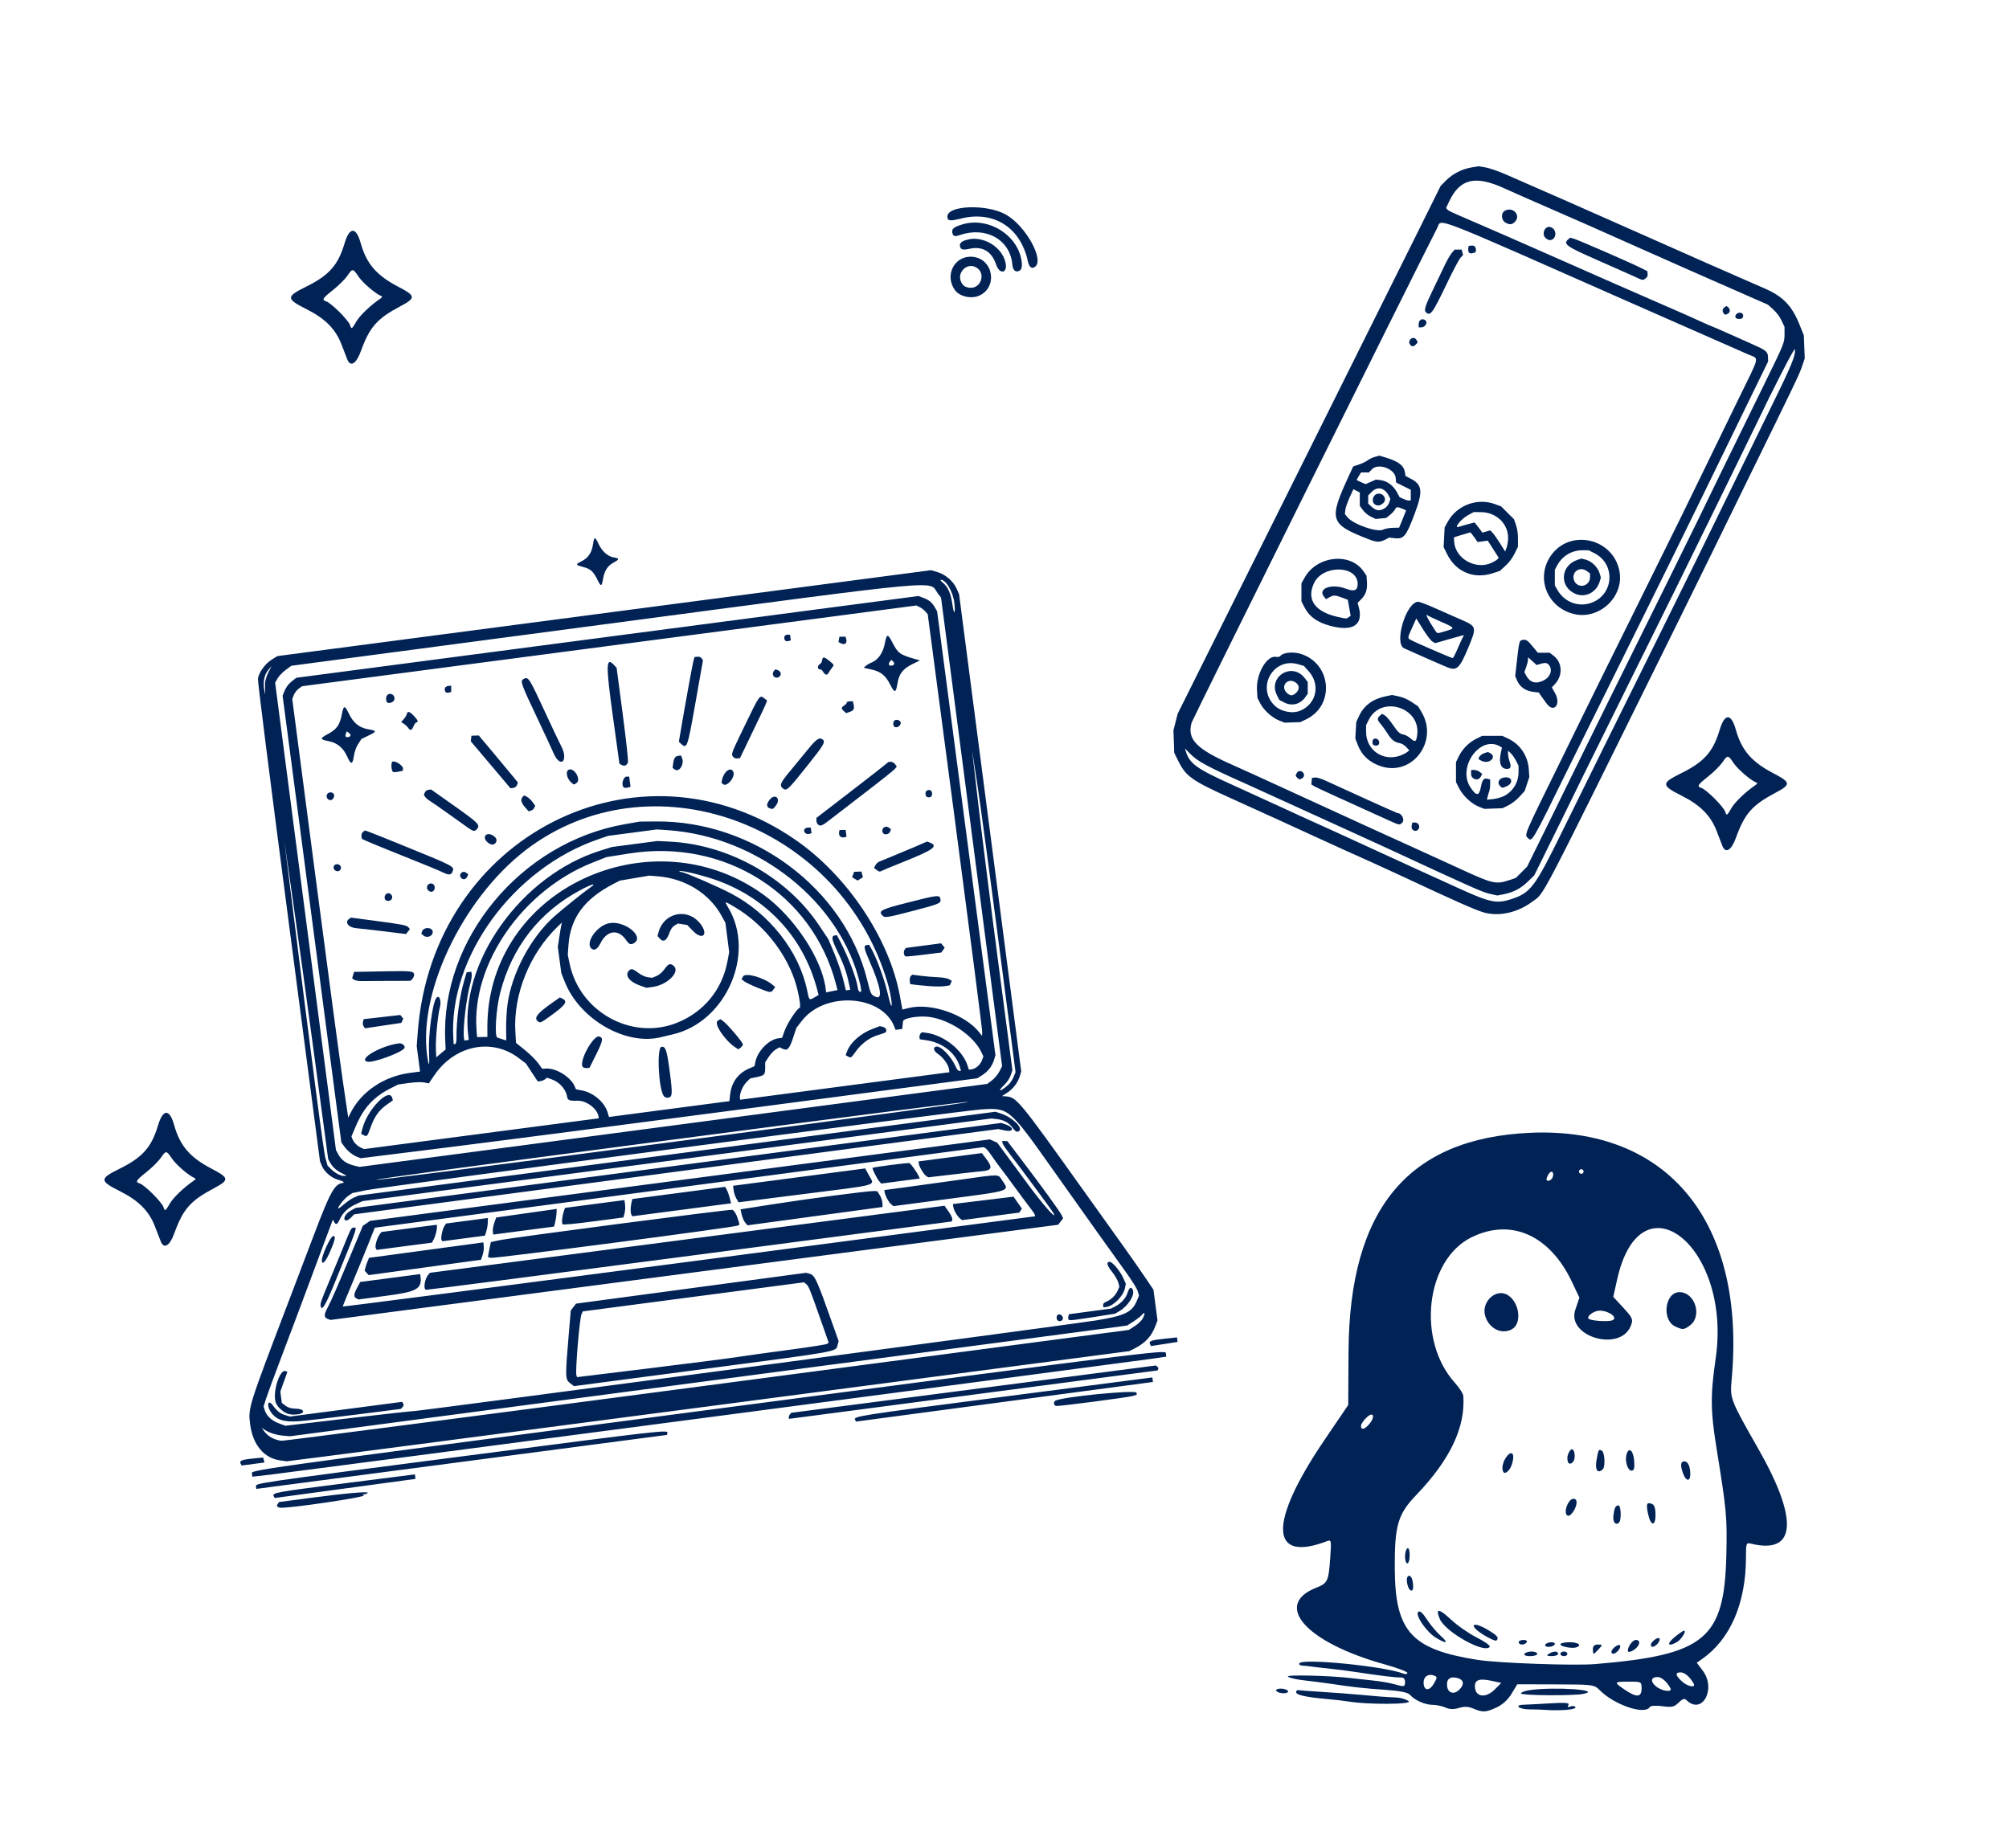 <?xml version="1.0" encoding="UTF-8" standalone="no"?>
<!-- Created with Inkscape (http://www.inkscape.org/) -->

<svg
   width="500"
   height="460"
   viewBox="0 0 500 460"
   version="1.1"
   id="svg1"
   xml:space="preserve"
   inkscape:version="1.3.2 (091e20ef0f, 2023-11-25)"
   sodipodi:docname="community_top_left.svg"
   inkscape:export-filename="top.png"
   inkscape:export-xdpi="150"
   inkscape:export-ydpi="150"
   xmlns:inkscape="http://www.inkscape.org/namespaces/inkscape"
   xmlns:sodipodi="http://sodipodi.sourceforge.net/DTD/sodipodi-0.dtd"
   xmlns="http://www.w3.org/2000/svg"
   xmlns:svg="http://www.w3.org/2000/svg"><sodipodi:namedview
     id="namedview1"
     pagecolor="#ffffff"
     bordercolor="#ffffff"
     borderopacity="1"
     inkscape:showpageshadow="false"
     inkscape:pageopacity="0"
     inkscape:pagecheckerboard="true"
     inkscape:deskcolor="#505050"
     inkscape:document-units="px"
     showguides="true"
     inkscape:zoom="0.51354167"
     inkscape:cx="860.68964"
     inkscape:cy="544.25963"
     inkscape:window-width="1920"
     inkscape:window-height="1058"
     inkscape:window-x="0"
     inkscape:window-y="0"
     inkscape:window-maximized="0"
     inkscape:current-layer="layer1"
     shape-rendering="auto"
     borderlayer="false"
     showborder="false" /><defs
     id="defs1"><rect
       x="1160.568"
       y="669.858"
       width="903.529"
       height="424.503"
       id="rect4" /><rect
       x="647.153"
       y="73.369"
       width="710.492"
       height="303.999"
       id="rect3" /></defs><g
     inkscape:label="Layer 1"
     inkscape:groupmode="layer"
     id="layer1"><path
       style="fill:#002255;stroke-width:0.284"
       d="m 69.627,375.277 c -0.75,-0.193 -0.865,-0.462 -0.435,-1.022 l 0.293,-0.382 7.896,-1.037 c 8.75,-1.149 14.319,-1.639 14.142,-1.244 -0.064,0.142 -0.394,0.297 -0.732,0.344 l -0.616,0.085 0.397,0.184 c 0.911,0.423 -19.566,3.426 -20.945,3.072 z M 262.885,349.97 c -0.635,-0.08 -0.791,-1.009 -0.221,-1.318 1.781,-0.966 20.089,-2.758 20.191,-1.976 l 0.065,0.496 -1.033,0.313 c -1.167,0.354 -18.216,2.583 -19.003,2.484 z M 68.137,372.458 c -0.482,-0.888 0.258,-1.023 17.677,-3.24 l 17.446,-2.22 0.074,0.563 0.074,0.563 -17.521,2.377 -17.521,2.377 z M 212.824,353.437 c -0.49,-0.902 0.301,-1.026 37.1,-5.791 l 36.87,-4.774 0.074,0.563 0.074,0.563 -36.945,4.929 -36.945,4.929 z M 63.715,370.054 c -0.117,-0.886 -1.284,-0.715 51.598,-7.583 50.309,-6.534 50.992,-6.612 50.785,-5.75 l -0.11,0.456 -51.1,6.717 -51.1,6.717 z M 196.32,352.795 c -0.028,-0.213 0.103,-0.554 0.291,-0.757 l 0.342,-0.369 45.354,-5.888 45.354,-5.888 0.37,0.284 c 0.204,0.156 0.303,0.433 0.221,0.615 l -0.149,0.331 -45.867,6.029 -45.867,6.029 z m -128.92,14.256 -4.584,0.524 -0.088,-0.667 c -0.138,-1.049 -4.74,-0.403 113.591,-15.958 118.432,-15.569 113.718,-14.992 113.857,-13.934 l 0.088,0.674 -3.863,0.566 c -5.94,0.871 -213.796,28.2 -219.001,28.795 z m 3.932,-3.309 c -0.162,-0.036 -0.827,-0.131 -1.476,-0.209 -4.105,-0.497 -6.942,-3.861 -7.605,-9.022 -0.522,-4.063 -0.523,-4.059 9.896,-31.388 1.612,-4.228 4.344,-11.417 6.072,-15.975 3.913,-10.325 5.057,-12.405 6.955,-12.655 0.762,-0.1 0.306,-0.479 -0.992,-0.824 -1.676,-0.445 -3.432,-1.93 -4.056,-3.432 l -0.484,-1.165 -7.791,-59.542 c -4.93,-37.681 -7.739,-59.929 -7.65,-60.597 0.204,-1.53 1.799,-3.734 3.438,-4.751 l 1.4,-0.868 81.352,-10.694 81.352,-10.694 1.577,0.477 c 2.024,0.612 3.959,2.287 4.766,4.125 l 0.613,1.396 7.73,59.386 7.73,59.386 -0.359,1.193 c -0.493,1.637 -1.669,3.173 -3.17,4.138 l -1.259,0.809 0.8,0.054 c 2.857,0.192 3.096,0.481 19.847,23.937 3.547,4.967 7.843,10.975 9.546,13.349 1.703,2.375 4.09,5.79 5.303,7.589 l 2.207,3.271 0.502,3.818 0.502,3.818 -0.487,1.294 c -1.016,2.7 -2.55,4.35 -5.36,5.763 l -1.167,0.586 -104.718,13.747 c -57.595,7.561 -104.851,13.717 -105.013,13.681 z M 282.42,330.096 c 0.812,-0.52 1.7,-1.365 1.972,-1.878 0.66,-1.242 0.563,-1.846 -0.154,-0.969 -0.306,0.374 -1.269,1.135 -2.14,1.691 l -1.584,1.012 -104.141,13.777 -104.141,13.777 -1.592,-0.126 c -1.803,-0.143 -3.636,-0.71 -4.742,-1.467 l -0.751,-0.513 0.447,0.657 c 0.982,1.442 2.602,2.371 4.494,2.579 0.479,0.052 48.118,-6.135 105.863,-13.749 l 104.992,-13.845 z m -9.802,-1.392 c 7.213,-1.152 9.105,-2.039 10.277,-4.815 l 0.579,-1.372 -0.292,-1.079 c -0.163,-0.604 -1.524,-2.784 -3.089,-4.949 -3.444,-4.765 -9.934,-13.874 -18.241,-25.607 -10.714,-15.13 -10.782,-15.186 -17.76,-14.716 -5.072,0.342 -148.675,19.215 -153.025,20.112 l -3.378,0.696 -1.045,0.718 c -0.993,0.683 -2.736,2.903 -2.45,3.122 0.074,0.057 0.736,-0.428 1.472,-1.077 0.736,-0.649 1.847,-1.398 2.47,-1.664 l 1.133,-0.483 79.239,-10.428 79.239,-10.428 1.497,0.495 c 2.694,0.891 5.384,3.496 4.422,4.281 -0.509,0.415 -0.934,0.206 -1.679,-0.827 -0.878,-1.218 -2.212,-1.943 -3.912,-2.126 l -1.363,-0.147 -78.246,10.286 -78.246,10.286 -1.652,0.763 c -1.961,0.905 -3.226,2.088 -3.98,3.723 -0.626,1.356 -0.989,1.529 -1.435,0.684 l -0.309,-0.587 -1.174,3.144 c -0.646,1.729 -2.107,5.651 -3.246,8.714 -3.822,10.273 -4.866,13.055 -8.251,21.989 -1.853,4.89 -3.639,9.739 -3.969,10.776 l -0.6,1.885 0.292,0.974 c 0.414,1.38 1.761,2.614 3.575,3.277 l 1.561,0.57 15.785,-1.86 c 8.682,-1.023 15.985,-1.829 16.23,-1.791 0.614,0.096 162.96,-21.484 169.574,-22.541 z M 74.317,353.773 c -3.705,0.259 -5.559,-0.352 -6.895,-2.272 -1.151,-1.654 -0.727,-3.318 0.441,-1.728 1.081,1.472 1.849,2.085 3.08,2.46 l 1.217,0.371 13.975,-1.831 13.975,-1.831 0.25,0.461 c 0.157,0.289 0.084,0.619 -0.194,0.885 l -0.444,0.424 -11.283,1.431 c -6.206,0.787 -12.56,1.521 -14.12,1.63 z m 67.602,-9.449 c -1.266,-0.971 -1.279,-1.439 -0.35,-12.382 l 0.488,-5.744 0.652,-0.849 0.652,-0.849 28.626,-3.839 28.626,-3.839 0.83,0.222 c 1.36,0.364 1.783,1.287 5.89,12.873 l 1.385,3.908 -0.273,1.006 c -0.459,1.689 1.018,1.426 -33.44,5.967 l -32.158,4.238 z m 54.74,-8.364 c 4.891,-0.645 9.048,-1.303 9.238,-1.462 l 0.346,-0.289 -1.91,-5.443 c -2.773,-7.903 -3.047,-8.587 -3.66,-9.107 l -0.555,-0.472 -27.536,3.62 -27.536,3.62 -0.317,0.686 c -0.487,1.056 -1.594,14.246 -1.275,15.204 l 0.159,0.477 17.893,-2.185 c 9.841,-1.202 19.776,-2.475 22.077,-2.831 2.301,-0.355 8.186,-1.174 13.077,-1.819 z m 69.72,-7.342 c -0.548,-0.08 -0.638,-0.28 -0.461,-1.018 l 0.112,-0.468 5.246,-0.702 5.246,-0.702 1.007,-0.516 c 1.494,-0.766 2.685,-2.079 3.103,-3.423 0.403,-1.295 0.894,-1.593 1.278,-0.774 0.604,1.289 -1.076,4.012 -3.287,5.331 l -1.076,0.642 -5.329,0.853 c -2.931,0.469 -5.559,0.819 -5.84,0.778 z m -3.274,-0.099 c -0.299,-0.552 -0.087,-1.277 0.392,-1.34 0.576,-0.076 1.158,0.559 1.024,1.118 -0.145,0.604 -1.126,0.758 -1.416,0.223 z M 72.112,352.038 c -1.244,-0.201 -2.919,-1.565 -3.43,-2.794 -0.986,-2.373 0.924,-8.617 2.428,-7.94 l 0.408,0.184 -0.875,2.451 -0.875,2.451 0.185,1.407 0.185,1.407 0.892,0.685 c 0.572,0.439 1.351,0.7 2.172,0.728 1.669,0.056 2.336,0.317 2.205,0.861 -0.118,0.492 -1.869,0.79 -3.295,0.56 z M 274.551,324.897 c -0.045,-0.346 0.192,-0.636 0.679,-0.827 1.212,-0.477 2.37,-1.566 2.886,-2.712 l 0.482,-1.07 -0.29,-1.074 c -0.16,-0.591 -0.86,-1.783 -1.556,-2.65 -1.278,-1.592 -1.481,-2.512 -0.542,-2.456 0.703,0.042 2.598,2.313 3.352,4.019 l 0.63,1.424 -0.202,1.059 c -0.372,1.956 -2.86,4.492 -4.636,4.725 l -0.732,0.096 z m -192.929,3.434 c -0.996,-0.343 -1.044,-1.038 -0.183,-2.638 0.926,-1.721 2.717,-5.819 6.27,-14.351 l 2.587,-6.21 0.902,-0.619 0.902,-0.619 77.129,-10.139 77.129,-10.139 0.913,0.408 0.913,0.408 2.96,3.998 c 1.628,2.199 3.369,4.563 3.87,5.254 4.08,5.628 8.348,10.549 7.15,8.245 -0.297,-0.571 -8.258,-11.348 -10.773,-14.582 -1.016,-1.308 -1.876,-2.589 -1.91,-2.847 l -0.062,-0.47 0.64,0.007 0.64,0.007 3.071,4.035 c 5.513,7.241 10.1,13.583 10.542,14.574 l 0.27,0.604 -0.616,0.803 -0.616,0.803 -90.538,11.845 -90.538,11.846 z M 257.565,302.421 c -0.025,-0.186 -0.644,-1.105 -1.378,-2.042 -0.733,-0.937 -2.402,-3.174 -3.708,-4.971 -1.306,-1.797 -2.875,-3.91 -3.485,-4.696 -0.61,-0.786 -1.595,-2.146 -2.187,-3.023 -0.592,-0.877 -1.279,-1.721 -1.526,-1.876 l -0.448,-0.282 -75.777,10.033 -75.777,10.033 -1.617,4.078 c -0.889,2.243 -2.687,6.622 -3.995,9.732 -1.308,3.109 -2.369,5.723 -2.357,5.808 0.011,0.085 38.783,-4.933 86.16,-11.151 l 86.139,-11.306 z m -168.927,20.732 c -0.686,-0.375 -0.604,-1.038 0.342,-2.786 l 0.685,-1.264 7.458,-0.98 7.458,-0.98 0.058,0.44 c 0.43,3.271 -0.752,3.946 -8.757,4.998 l -6.684,0.879 z m 17.387,-2.096 c -0.751,-0.194 -0.309,-2.82 0.648,-3.853 l 0.358,-0.386 64.02,-8.344 64.02,-8.344 1.029,1.463 c 0.598,0.85 0.979,1.67 0.91,1.956 l -0.118,0.493 -65.248,8.555 c -35.886,4.705 -65.415,8.511 -65.618,8.459 z m 132.913,-17.741 c -0.67,-0.515 -1.576,-2.092 -1.687,-2.939 l -0.089,-0.674 7.54,-0.915 7.54,-0.915 1.041,1.481 1.041,1.481 -0.315,0.5 -0.315,0.5 -7.124,0.936 -7.123,0.936 z m -147.673,13.539 -0.499,-0.545 0.177,-0.748 c 0.097,-0.411 0.343,-1.137 0.545,-1.612 l 0.368,-0.864 2.121,-0.277 c 1.167,-0.153 7.565,-1.016 14.219,-1.918 l 12.098,-1.641 0.102,0.998 c 0.056,0.549 -0.074,1.522 -0.288,2.163 l -0.39,1.165 -13.977,1.912 -13.977,1.912 z m 30.876,-3.757 -0.687,-0.176 0.092,-0.658 c 0.051,-0.362 0.211,-1.204 0.356,-1.871 l 0.263,-1.213 2.008,-0.447 c 2.773,-0.616 57.667,-7.792 58.083,-7.592 0.528,0.253 1.035,1.107 1.432,2.415 l 0.366,1.204 -0.351,0.293 c -0.482,0.402 -60.686,8.27 -61.563,8.045 z m 63.336,-8.753 c -0.312,-0.363 -0.706,-1.259 -0.875,-1.991 l -0.307,-1.331 7.817,-1.227 c 8.944,-1.404 23.994,-3.378 25.336,-3.323 l 0.904,0.037 0.613,0.991 c 0.337,0.545 0.629,1.429 0.648,1.965 l 0.035,0.974 -16.802,2.283 -16.802,2.283 z m 36.279,-4.62 c -0.606,-0.501 -1.485,-2.169 -1.599,-3.037 l -0.06,-0.46 4.855,-0.645 c 2.67,-0.355 8.903,-1.215 13.852,-1.912 10.379,-1.462 9.512,-1.475 10.629,0.159 1.852,2.709 2.401,2.522 -13.551,4.619 l -13.519,1.777 z m -21.803,-2.498 -16.14,2.048 -0.535,-0.92 c -0.294,-0.506 -0.602,-1.431 -0.684,-2.055 l -0.149,-1.135 16.447,-2.162 16.447,-2.162 0.788,1.482 c 1.582,2.976 3.417,2.419 -16.174,4.905 z m 37.124,-4.877 -6.041,0.711 -0.464,-0.291 c -0.615,-0.386 -1.761,-2.246 -1.874,-3.041 l -0.089,-0.633 7.876,-1.035 7.876,-1.035 1.042,1.366 c 1.73,2.269 1.479,2.957 -1.151,3.16 -0.624,0.048 -3.852,0.407 -7.175,0.798 z M 93.523,310.705 c -0.266,-0.49 0.281,-2.466 0.937,-3.387 l 0.462,-0.648 6.886,-0.905 6.886,-0.905 0.05,0.38 c 0.085,0.648 -0.326,2.338 -0.785,3.224 l -0.437,0.845 -6.886,0.905 -6.886,0.905 z m 16.364,-2.077 c -0.247,-0.454 0.254,-2.786 0.753,-3.508 l 0.392,-0.567 5.2,-0.684 5.2,-0.684 -0.032,1.146 c -0.018,0.63 -0.186,1.619 -0.374,2.197 l -0.342,1.051 -5.305,0.697 -5.305,0.697 z m 12.769,-2.106 c -0.057,-0.432 0.108,-1.387 0.365,-2.124 l 0.468,-1.339 7.534,-1.067 7.534,-1.067 -0.053,1.085 c -0.029,0.597 -0.177,1.585 -0.329,2.196 l -0.276,1.11 -7.57,0.995 -7.57,0.995 z m 17.373,-1.779 c -0.275,-0.337 -0.149,-1.847 0.26,-3.104 l 0.316,-0.973 7.407,-0.974 7.407,-0.974 0.149,1.135 c 0.082,0.624 0.023,1.598 -0.13,2.165 l -0.28,1.03 -7.457,0.98 c -4.786,0.629 -7.535,0.885 -7.673,0.715 z m 17.112,-2.398 c -0.261,-0.482 -0.243,-1.911 0.038,-3.071 l 0.198,-0.813 11.555,-1.519 11.555,-1.519 0.397,0.735 c 0.218,0.404 0.548,1.328 0.732,2.051 l 0.335,1.316 -12.293,1.616 -12.293,1.616 z m 61.64,-8.363 c -0.531,-0.616 -1.758,-3.091 -1.621,-3.269 0.157,-0.204 8.87,-1.335 9.186,-1.192 0.37,0.167 1.835,2.225 2.294,3.223 l 0.279,0.608 -4.798,0.631 -4.798,0.631 z M 79.836,325.212 c -0.169,-0.755 -0.041,-1.135 2.106,-6.28 1.208,-2.893 2.8,-6.757 3.538,-8.586 1.831,-4.538 1.909,-4.69 2.473,-4.764 1.054,-0.138 1.208,-0.592 -4.856,14.237 -2.031,4.966 -2.999,6.567 -3.262,5.393 z m 0.265,-11.311 c -0.148,-1.124 2.11,-6.132 2.806,-6.224 0.701,-0.092 0.515,0.925 -0.669,3.67 -1.115,2.585 -1.995,3.636 -2.137,2.554 z m 5.7,-10.271 c -0.4,-0.49 0.399,-1.699 1.529,-2.311 l 1.198,-0.649 80.322,-10.574 80.322,-10.574 0.974,0.314 c 2.304,0.744 2.29,2.043 -0.017,1.558 l -1.672,-0.352 -80.153,10.611 -80.153,10.611 -0.722,0.739 c -0.746,0.764 -1.332,0.99 -1.627,0.627 z m 155.182,-29.332 c -0.025,-0.187 -24.756,2.968 -73.631,9.393 -48.759,6.41 -73.64,9.777 -73.731,9.979 -0.091,0.203 24.524,-2.937 73.631,-9.393 48.991,-6.44 73.755,-9.792 73.731,-9.979 z m 9.949,-4.255 c 0.451,-0.402 1.044,-1.278 1.319,-1.946 l 0.5,-1.216 -4.119,-31.674 c -2.265,-17.421 -4.702,-35.463 -5.414,-40.094 l -1.295,-8.421 1.58,13.656 c 0.869,7.511 3.129,25.439 5.022,39.841 l 3.442,26.185 -0.425,1.283 c -0.257,0.774 -0.922,1.759 -1.678,2.483 -1.811,1.735 -0.894,1.652 1.067,-0.096 z M 85.092,292.044 c -1.388,-0.697 -2.364,-1.588 -2.973,-2.714 l -0.444,-0.82 -3.28,-24.482 c -1.804,-13.465 -4.264,-31.311 -5.466,-39.658 l -2.186,-15.176 1.32,10.565 c 5.89,47.144 8.455,66.821 8.928,68.503 l 0.531,1.883 0.885,0.89 c 0.996,1.003 2.525,1.769 3.323,1.665 l 0.532,-0.069 z M 246.852,268.944 c 0.639,-0.478 1.475,-1.469 1.858,-2.202 l 0.697,-1.333 -7.599,-58.324 -7.599,-58.324 -0.773,-1.008 c -2.53,-3.299 4.591,-3.958 -83.952,7.772 l -76.978,10.198 -1.402,1.036 c -0.771,0.57 -1.677,1.516 -2.014,2.104 l -0.613,1.068 7.567,58.16 7.567,58.16 0.585,1.091 c 0.755,1.408 2.012,2.317 3.828,2.765 l 1.452,0.359 78.107,-10.327 78.107,-10.327 z m -135.956,16.727 -21.131,2.635 -0.906,-0.356 c -1.14,-0.449 -2.409,-1.492 -3.254,-2.676 l -0.654,-0.916 -7.308,-55.595 -7.308,-55.595 0.54,-1.316 c 0.333,-0.811 0.99,-1.667 1.711,-2.229 l 1.172,-0.913 77.411,-10.176 77.411,-10.176 1.205,0.455 c 1.479,0.559 2.14,1.104 2.878,2.374 l 0.569,0.979 7.257,55.253 7.257,55.253 -0.368,1.194 c -0.482,1.562 -1.501,2.861 -2.973,3.79 l -1.19,0.751 -55.594,7.315 c -30.577,4.024 -65.103,8.501 -76.725,9.95 z m 38.08,-7.67 c -0.268,-2.042 -3.078,-4.138 -5.385,-4.018 -1.701,0.088 -2.318,-0.128 -2.415,-0.847 -0.257,-1.898 -1.845,-3.746 -3.825,-4.449 l -1.222,-0.434 -0.463,0.381 c -0.255,0.21 -0.771,0.422 -1.147,0.471 l -0.683,0.09 -1.468,-2.233 -1.468,-2.233 -1.824,-1.381 c -6.639,-5.026 -15.809,-3.187 -20.893,4.19 l -1.474,2.138 -1.136,-0.234 c -0.661,-0.136 -2.253,-0.08 -3.808,0.136 l -2.672,0.37 -1.969,1 c -4.12,2.094 -6.607,4.793 -8.504,9.231 l -1.154,2.7 0.249,0.649 c 0.326,0.851 1.188,1.72 2.135,2.153 l 0.762,0.348 29.206,-3.831 29.206,-3.831 z m -58.53,4.529 -0.573,-0.313 0.33,-1.301 c 1.195,-4.717 6.657,-10.336 7.413,-7.627 l 0.167,0.597 -1.606,1.147 c -1.905,1.361 -3.025,2.966 -3.997,5.726 -0.762,2.165 -0.851,2.256 -1.735,1.772 z m 91.255,-9.961 c 0.322,-3.126 1.97,-5.418 4.752,-6.606 l 1.329,-0.568 0.235,-1.144 c 0.538,-2.62 3.316,-5.475 5.625,-5.781 l 1,-0.132 0.69,-1.912 c 0.633,-1.753 3.087,-5.455 3.666,-5.531 0.448,-0.059 -0.304,-4.269 -1.256,-7.033 -2.496,-7.247 -8.064,-14.03 -14.8,-18.03 -2.663,-1.582 -2.713,-1.582 -1.763,-0.023 7.016,11.519 -0.497,28.698 -13.858,31.69 -0.914,0.205 -2.104,0.488 -2.645,0.631 -8.772,2.307 -20.377,-4.309 -24.121,-13.751 l -0.854,-2.154 -0.436,-3.275 -0.436,-3.275 0.374,-2.444 c 0.206,-1.344 0.438,-2.707 0.517,-3.029 l 0.142,-0.586 -1.028,0.988 c -7.031,6.763 -11.133,16.974 -10.567,26.303 l 0.162,2.681 2.245,1.817 c 1.235,0.999 2.7,2.449 3.258,3.223 l 1.013,1.406 0.995,-0.056 c 2.46,-0.139 6.055,2.083 7.057,4.362 l 0.351,0.799 1.557,0.308 c 2.835,0.56 5.569,2.929 6.33,5.483 l 0.329,1.105 14.99,-1.971 14.99,-1.971 z m -16.5,0.255 c -1.316,-1.836 -1.79,-12.097 -0.566,-12.258 1.035,-0.136 1.341,0.805 2.071,6.352 0.711,5.407 0.655,6.176 -0.457,6.323 -0.388,0.051 -0.841,-0.129 -1.047,-0.416 z m 17.91,-12.042 c -2.639,-1.673 -5.558,-6.021 -4.491,-6.688 l 0.661,-0.412 0.574,0.397 c 1.159,0.801 5.145,5.496 5.04,5.935 -0.059,0.244 -0.338,0.609 -0.62,0.812 l -0.514,0.368 z m -37.992,4.87 c -1.311,-1.007 2.554,-8.22 4.093,-7.64 0.975,0.368 0.833,1.104 -0.874,4.53 l -1.615,3.243 -0.611,0.08 c -0.336,0.044 -0.783,-0.052 -0.993,-0.213 z M 133.883,254.243 c -1.081,-0.83 -0.214,-1.976 3.44,-4.547 l 2.002,-1.409 0.542,0.244 c 1.554,0.701 0.986,1.572 -2.812,4.313 -2.442,1.762 -2.604,1.834 -3.172,1.398 z m 54.834,-8.308 c -1.496,-0.597 -3.042,-1.331 -3.436,-1.631 l -0.717,-0.546 0.356,-0.684 c 0.544,-1.045 5.086,0.207 7.288,2.009 l 0.721,0.59 -0.438,0.633 c -0.599,0.867 -0.691,0.858 -3.774,-0.372 z m 47.471,20.207 c -0.147,-1.116 -1.427,-2.905 -2.679,-3.743 -1.134,-0.759 -1.4,-1.603 -0.59,-1.872 1.086,-0.361 3.75,2.321 4.917,4.95 0.301,0.679 0.68,1.128 0.925,1.095 l 0.415,-0.054 -0.296,-0.987 c -1.023,-3.41 -4.261,-5.984 -8.292,-6.59 l -1.68,-0.253 -0.068,-0.521 c -0.038,-0.286 0.08,-0.681 0.262,-0.877 l 0.33,-0.356 1.147,0.155 c 4.344,0.587 8.961,4.264 10.222,8.141 l 0.335,1.03 0.699,-0.092 c 1.013,-0.133 2.12,-1.1 2.548,-2.225 l 0.372,-0.977 -0.554,-1.149 c -1.974,-4.092 -7.92,-8.061 -13.032,-8.699 -2.588,-0.323 -6.302,0.308 -6.428,1.092 -0.029,0.178 -0.083,0.682 -0.12,1.12 l -0.068,0.796 -0.834,0.11 -0.834,0.11 -0.288,-0.75 c -3.063,-7.977 -17.242,-8.924 -22.994,-1.535 l -1.4,1.799 -0.84,2.535 c -0.906,2.734 -1.4,3.235 -2.61,2.651 l -0.749,-0.361 -0.906,0.527 c -0.498,0.29 -1.3,1.132 -1.782,1.872 l -0.876,1.345 -0.002,1.38 c -0.002,1.701 -0.171,1.882 -2.15,2.303 l -1.582,0.336 -0.932,0.927 c -0.909,0.904 -1.739,2.886 -1.621,3.876 l 0.059,0.493 26.038,-3.423 26.038,-3.423 z m -25.166,-3.174 -0.558,-0.305 0.324,-0.881 c 0.85,-2.308 3.388,-4.554 6.439,-5.698 l 1.759,-0.659 0.761,0.18 c 0.878,0.208 1.159,1.174 0.432,1.486 -0.261,0.112 -1.032,0.368 -1.714,0.568 -1.976,0.581 -4.036,2.083 -5.35,3.903 -1.337,1.851 -1.311,1.834 -2.093,1.406 z m 26.678,-58.551 -6.806,-51.521 -0.596,-0.693 c -0.328,-0.381 -0.967,-0.871 -1.419,-1.089 l -0.823,-0.397 -76.438,10.048 -76.438,10.048 -0.845,0.617 c -0.465,0.339 -1.015,1.056 -1.222,1.592 l -0.378,0.975 5.672,43.353 c 3.12,23.844 6.255,47.292 6.967,52.105 l 1.294,8.751 0.551,-1.119 c 2.602,-5.287 8.292,-9.158 14.718,-10.012 l 2.603,-0.346 -0.413,-3.158 -0.413,-3.158 0.258,-3.47 c 3.637,-48.852 55.017,-74.964 94.104,-47.824 12.87,8.937 23.306,24.593 25.906,38.867 l 0.602,3.304 1.693,-0.406 c 5.474,-1.311 14.025,1.681 17.456,6.107 l 0.67,0.865 0.05,-0.96 c 0.028,-0.528 -3.013,-24.144 -6.756,-52.481 z M 91.403,264.276 c -2.406,-0.621 3.394,-3.979 7.895,-4.571 0.765,-0.101 1.623,0.629 1.367,1.163 -0.515,1.076 -7.846,3.773 -9.262,3.408 z M 231.404,245.472 c -1.387,-0.108 -3.051,-0.267 -3.698,-0.353 l -1.176,-0.156 -0.105,-0.799 c -0.058,-0.44 0.051,-0.968 0.243,-1.174 l 0.348,-0.375 2.145,0.278 c 1.18,0.153 3.099,0.314 4.264,0.358 1.165,0.044 2.419,0.267 2.786,0.496 l 0.667,0.416 -0.243,0.551 -0.243,0.551 -1.233,0.203 c -0.678,0.112 -2.367,0.114 -3.754,0.006 z M 90.512,255.498 c -0.189,-0.269 -0.261,-0.748 -0.17,-1.137 l 0.158,-0.672 4.561,-0.521 4.561,-0.521 0.375,0.452 0.375,0.452 -0.246,0.533 -0.246,0.533 -4.52,0.673 -4.52,0.673 z m 134.898,-17.429 c -0.472,-0.122 -0.626,-1.225 -0.241,-1.726 l 0.293,-0.382 4.38,-0.576 4.38,-0.576 0.446,0.542 0.446,0.542 -0.415,0.6 -0.415,0.6 -4.252,0.536 c -2.339,0.295 -4.419,0.493 -4.623,0.441 z m -128.705,6.091 c -2.756,0.004 -5.704,0.025 -6.553,0.048 -0.848,0.022 -1.761,-0.127 -2.027,-0.332 l -0.485,-0.372 0.244,-0.797 0.244,-0.797 1.49,-0.016 c 0.819,-0.009 3.867,-0.065 6.773,-0.126 5.727,-0.12 6.584,-0.02 6.689,0.78 0.072,0.547 -0.645,1.588 -1.101,1.599 -0.145,0.004 -2.518,0.009 -5.273,0.013 z M 219.73,227.995 c -1.278,-1.185 -0.55,-1.604 5.446,-3.138 8.536,-2.184 8.731,-2.203 8.901,-0.909 0.115,0.877 -0.472,1.123 -6.379,2.666 -6.699,1.75 -7.433,1.877 -7.968,1.381 z m -114.322,4.873 -0.559,-0.475 0.237,-0.628 c 0.4,-1.059 2.461,-0.98 2.603,0.1 0.145,1.102 -1.377,1.771 -2.281,1.003 z m 107.348,-14.096 -0.681,-0.418 0.255,-0.675 0.255,-0.675 0.908,-0.031 0.908,-0.031 0.179,0.712 0.179,0.712 -0.66,0.412 -0.66,0.412 z M 95.512,231.818 c -3.042,-0.374 -6.081,-0.717 -6.755,-0.762 -1.98,-0.133 -3.07,-1.477 -1.883,-2.321 l 0.458,-0.326 5.391,0.71 c 7.355,0.968 8.51,1.189 8.932,1.709 l 0.364,0.449 -0.488,0.611 -0.488,0.611 z m 122.694,-15.245 -0.672,-0.516 0.318,-0.649 c 0.175,-0.357 0.613,-0.776 0.972,-0.931 0.36,-0.155 1.939,-0.803 3.509,-1.441 1.57,-0.638 4.105,-1.7 5.634,-2.36 l 2.779,-1.2 0.6,0.227 c 2.288,0.863 1.073,1.79 -6.137,4.68 -3.26,1.307 -6.018,2.45 -6.129,2.541 -0.111,0.091 -0.505,-0.067 -0.874,-0.351 z m -122.339,7.359 c -0.533,-0.982 0.49,-2.045 1.34,-1.393 0.708,0.543 0.445,1.588 -0.429,1.702 -0.381,0.05 -0.791,-0.089 -0.911,-0.31 z M 219.755,207.339 c -0.576,-1.062 0.54,-2.034 1.494,-1.301 l 0.5,0.384 -0.219,0.582 c -0.264,0.7 -1.455,0.926 -1.775,0.336 z m -113.055,14.396 c -0.951,-0.73 -0.192,-2.168 0.923,-1.748 0.888,0.335 0.71,1.877 -0.231,2 -0.17,0.022 -0.482,-0.091 -0.692,-0.253 z m 102.422,-13.522 c -0.229,-0.212 -0.358,-0.645 -0.296,-0.994 l 0.11,-0.618 0.761,-0.012 0.761,-0.012 0.111,0.844 0.111,0.844 -0.577,0.161 c -0.317,0.089 -0.759,-0.008 -0.983,-0.215 z m -94.289,10.379 c -0.881,-0.816 0.233,-2.084 1.187,-1.351 l 0.527,0.405 -0.243,0.528 c -0.325,0.707 -0.964,0.889 -1.471,0.419 z m 85.606,-11.219 c -0.609,-0.564 -0.261,-1.349 0.603,-1.362 l 0.749,-0.011 0.092,0.704 0.092,0.704 -0.577,0.161 c -0.317,0.089 -0.75,8.1e-4 -0.961,-0.195 z m -90.102,9.833 c -1.07,-0.534 -3.718,-1.622 -13.011,-5.345 -2.743,-1.099 -5.502,-2.238 -6.131,-2.531 l -1.144,-0.533 -0.091,-0.69 c -0.051,-0.388 0.125,-0.845 0.402,-1.043 l 0.493,-0.354 1.314,0.483 c 0.723,0.266 3.969,1.564 7.213,2.884 14.112,5.744 13.745,5.55 13.217,6.95 -0.291,0.773 -0.966,0.826 -2.262,0.178 z m 93.226,-11.996 c -0.215,-0.199 -0.386,-0.645 -0.38,-0.99 l 0.011,-0.627 8.68,-6.684 c 4.774,-3.676 8.829,-6.845 9.012,-7.041 0.442,-0.477 1.441,-0.271 1.918,0.395 l 0.385,0.538 -0.454,0.581 c -0.249,0.319 -3.439,2.866 -7.088,5.659 -3.649,2.793 -7.592,5.832 -8.763,6.753 -2.285,1.797 -2.715,1.98 -3.322,1.417 z m 27.229,-6.788 c -0.52,-0.139 -0.626,-1.354 -0.141,-1.617 0.713,-0.387 1.319,-0.046 1.331,0.75 0.011,0.731 -0.448,1.065 -1.19,0.867 z m -147.292,18.293 c -0.689,-0.377 -0.619,-1.36 0.112,-1.565 0.691,-0.194 1.385,0.376 1.233,1.01 -0.157,0.653 -0.732,0.89 -1.345,0.555 z m 107.993,-15.541 c -0.777,-0.325 -0.757,-1.095 0.053,-2.105 1.375,-1.715 2.885,-0.265 1.543,1.483 -0.682,0.888 -0.826,0.944 -1.596,0.622 z m -70.082,8.548 c -1.546,-1.265 -0.458,-2.783 1.262,-1.761 0.893,0.53 1.147,1.23 0.67,1.851 -0.454,0.591 -1.139,0.559 -1.933,-0.09 z m -4.802,-3.592 c -0.602,-0.417 -2.816,-1.993 -4.921,-3.503 -2.105,-1.51 -4.197,-2.965 -4.651,-3.234 -0.453,-0.269 -0.986,-0.716 -1.185,-0.992 l -0.361,-0.503 0.227,-0.603 c 0.13,-0.345 0.515,-0.64 0.901,-0.691 l 0.673,-0.088 5.864,4.147 c 5.837,4.128 6.362,4.655 5.609,5.636 -0.55,0.716 -0.922,0.687 -2.157,-0.168 z m 78.198,-9.917 c -0.868,-0.738 -0.6,-1.352 1.909,-4.366 1.255,-1.508 3.224,-3.905 4.375,-5.328 2.053,-2.535 2.84,-3.071 3.628,-2.466 0.794,0.61 0.381,1.316 -3.967,6.766 -4.691,5.881 -5.021,6.18 -5.945,5.395 z m -64.099,4.764 c -0.977,-1.098 -1.201,-1.989 -0.649,-2.584 l 0.375,-0.405 0.697,0.336 c 0.384,0.185 1.006,0.765 1.384,1.288 l 0.686,0.952 -0.242,0.529 c -0.133,0.291 -0.499,0.602 -0.814,0.692 l -0.572,0.164 z m 49.225,-5.8 -0.386,-0.358 0.199,-0.849 c 0.475,-2.022 2.154,-3.161 2.759,-1.87 0.6,1.281 -1.63,3.949 -2.572,3.077 z m -24.636,0.864 c -0.799,-0.613 -0.207,-2.796 0.743,-2.739 l 0.558,0.033 0.166,1.263 0.166,1.263 -0.703,0.177 c -0.387,0.098 -0.805,0.099 -0.93,0.003 z m -13.071,-1.214 c -1.136,-0.965 -1.54,-2.762 -0.721,-3.207 1.319,-0.715 3.223,2.4 2.002,3.275 -0.657,0.471 -0.646,0.471 -1.281,-0.069 z m 25.69,-3.296 -0.52,-0.399 0.145,-1.063 c 0.189,-1.387 0.48,-1.823 1.29,-1.929 l 0.664,-0.087 0.265,0.671 c 0.61,1.541 -0.766,3.635 -1.844,2.808 z m -43.498,1.565 c -1.443,-1.713 -3.663,-4.341 -4.934,-5.841 l -2.311,-2.726 0.081,-0.698 0.081,-0.698 0.911,-0.031 0.911,-0.031 4.001,4.772 c 2.201,2.624 4.394,5.261 4.875,5.859 l 0.874,1.087 -0.233,0.619 c -0.139,0.369 -0.515,0.656 -0.933,0.711 l -0.699,0.092 z m 58.028,-4.721 c -0.501,-0.699 -0.488,-0.734 2.856,-7.649 3.836,-7.933 3.738,-7.798 4.97,-6.853 l 0.644,0.495 -0.246,0.67 c -0.236,0.641 -0.894,2.032 -4.767,10.07 l -1.731,3.592 -0.682,0.09 c -0.386,0.051 -0.839,-0.13 -1.044,-0.415 z m -27.705,2.05 -0.57,-0.312 -1.614,-11.645 c -1.836,-13.248 -1.778,-15.168 0.389,-12.803 l 0.52,0.568 1.511,11.497 c 0.908,6.907 1.429,11.716 1.305,12.044 -0.29,0.769 -0.874,1.016 -1.541,0.651 z m 67.849,-9.543 c -0.326,-0.25 -0.364,-1.043 -0.068,-1.428 0.342,-0.446 1.277,-0.327 1.562,0.198 0.414,0.762 -0.801,1.762 -1.494,1.23 z M 81.615,198.914 c -0.615,-0.57 -0.316,-1.559 0.503,-1.667 0.793,-0.104 1.276,0.549 0.942,1.275 -0.308,0.67 -0.956,0.845 -1.445,0.392 z m 56.965,-10.02 c -0.269,-0.319 -0.712,-1.131 -0.985,-1.803 -0.273,-0.673 -2.174,-4.76 -4.225,-9.083 -3.641,-7.675 -3.936,-8.525 -3.114,-8.971 1.252,-0.679 1.345,-0.535 5.556,8.553 1.754,3.786 3.524,7.52 3.933,8.299 1.382,2.629 0.48,4.957 -1.164,3.006 z m 30.803,-3.854 -0.425,-0.394 0.328,-1.956 c 1.015,-6.052 3.03,-17.18 3.275,-18.082 l 0.285,-1.05 0.708,-0.093 c 0.401,-0.053 0.859,0.117 1.056,0.391 l 0.347,0.484 -1.803,10.196 c -2.102,11.888 -2.146,12.01 -3.772,10.504 z m -71.58,7.104 c -0.431,-0.331 -0.53,-2.341 -0.125,-2.561 0.608,-0.33 2.618,0.956 2.61,1.669 l -0.007,0.6 -1.125,0.233 c -0.619,0.128 -1.228,0.154 -1.353,0.059 z M 210.069,177.051 c -0.744,-0.633 -0.735,-0.96 0.042,-1.445 0.364,-0.227 0.643,-0.551 0.621,-0.719 -0.022,-0.168 0.313,-0.312 0.746,-0.319 l 0.786,-0.013 0.184,0.835 c 0.238,1.077 0.031,1.456 -0.998,1.824 l -0.837,0.3 z M 86.431,188.37 c -0.973,-2.199 -2.5,-3.475 -4.658,-3.892 -2.208,-0.427 -2.226,-0.672 -0.13,-1.782 2.132,-1.129 2.943,-2.272 3.424,-4.826 0.447,-2.375 0.709,-2.409 1.764,-0.228 1.136,2.35 2.564,3.494 4.865,3.901 2.131,0.376 2.13,0.522 -0.007,1.559 l -1.747,0.848 -0.808,1.24 c -0.483,0.742 -0.908,1.94 -1.058,2.98 -0.317,2.202 -0.737,2.253 -1.645,0.2 z m 0.803,-5.363 c -0.028,-0.213 -0.252,-0.514 -0.498,-0.669 l -0.447,-0.281 -0.22,0.582 c -0.121,0.32 -0.129,0.652 -0.019,0.737 0.376,0.288 1.234,0.021 1.182,-0.369 z M 221.565,170.425 c -1.177,-2.319 -2.352,-3.262 -4.719,-3.786 l -1.878,-0.416 0.467,-0.446 c 0.257,-0.245 0.956,-0.649 1.552,-0.897 1.613,-0.67 2.788,-2.4 3.242,-4.774 0.454,-2.371 0.713,-2.408 1.826,-0.261 1.457,2.811 1.861,3.104 5.866,4.255 l 1.033,0.297 -1.829,0.888 c -2.391,1.161 -3.393,2.452 -3.771,4.855 -0.376,2.394 -0.693,2.445 -1.789,0.285 z m 0.948,-5.105 c 0.079,-0.175 -0.036,-0.483 -0.254,-0.686 l -0.397,-0.368 -0.343,0.37 c -0.189,0.204 -0.32,0.545 -0.292,0.758 0.059,0.452 1.076,0.394 1.287,-0.073 z m -120.94,15.839 c -0.224,-0.325 -0.707,-0.779 -1.073,-1.009 l -0.666,-0.419 0.648,-0.725 c 0.356,-0.399 0.698,-0.957 0.759,-1.24 0.188,-0.876 0.725,-0.709 1.921,0.595 0.845,0.922 0.997,1.383 0.477,1.454 -0.193,0.026 -0.518,0.456 -0.72,0.954 -0.44,1.082 -0.797,1.185 -1.346,0.39 z m 104.003,-13.232 c -0.214,-0.05 -0.544,-0.379 -0.733,-0.732 -0.19,-0.352 -0.538,-0.615 -0.774,-0.584 -0.619,0.081 -0.669,-0.986 -0.06,-1.272 0.282,-0.132 0.55,-0.563 0.596,-0.957 0.113,-0.974 0.479,-0.952 1.774,0.103 1.305,1.064 1.283,0.993 0.585,1.873 -0.304,0.383 -0.653,0.913 -0.776,1.178 -0.123,0.265 -0.398,0.44 -0.612,0.39 z m -12.642,0.682 c -0.634,-0.253 -0.787,-1.096 -0.296,-1.626 l 0.36,-0.389 0.622,0.235 c 0.342,0.129 0.654,0.479 0.693,0.778 0.093,0.708 -0.69,1.277 -1.379,1.002 z m 16.306,-8.498 -0.56,-0.306 0.117,-0.654 0.117,-0.654 0.761,-0.012 0.761,-0.012 0.183,0.659 c 0.276,0.993 -0.434,1.497 -1.38,0.979 z M 96.376,174.85 c -0.378,-0.291 -0.386,-1.397 -0.012,-1.801 0.806,-0.87 2.165,0.079 1.737,1.213 -0.211,0.559 -1.286,0.925 -1.725,0.588 z m 14.457,-2.692 c -0.374,-0.69 -0.062,-1.301 0.717,-1.403 l 0.731,-0.096 0.013,0.786 0.013,0.786 -0.623,0.174 c -0.374,0.104 -0.714,0.006 -0.85,-0.246 z m 84.508,-12.827 c -0.376,-0.694 -0.063,-1.349 0.642,-1.342 l 0.646,0.007 0.092,0.704 0.092,0.704 -0.623,0.174 c -0.374,0.104 -0.714,0.006 -0.85,-0.246 z m 25.557,85.306 c -11.406,-38.751 -57.174,-56.416 -88.531,-34.168 -16.236,11.519 -28.261,35.526 -26.085,52.077 0.44,3.348 0.671,3.008 0.492,-0.725 -0.194,-4.044 0.817,-11.818 1.724,-13.258 0.77,-1.223 1.464,0.446 0.955,2.3 -0.491,1.79 -1.067,7.808 -0.972,10.157 l 0.088,2.174 0.62,-0.53 c 0.341,-0.291 0.868,-0.733 1.172,-0.981 l 0.552,-0.451 -0.104,-2.3 c -1.141,-25.186 18.825,-49.237 44.631,-53.761 l 3.779,-0.662 4.004,-0.037 c 24.271,-0.223 46.917,16.726 52.574,39.347 0.935,3.739 0.95,3.77 2.147,4.309 1.817,0.818 1.265,-2.496 -1.446,-8.674 -1.529,-3.483 -1.636,-4.102 -0.733,-4.221 l 0.541,-0.071 0.625,1.115 c 1.213,2.161 3.107,7.289 3.838,10.387 0.407,1.724 0.842,3.314 0.967,3.534 0.522,0.916 -0.051,-2.891 -0.836,-5.559 z m -52.243,9.885 c 6.575,-2.699 11.055,-8.183 12.38,-15.154 l 0.447,-2.35 -0.469,-3.661 -0.469,-3.661 -1.02,-1.842 c -3.04,-5.489 -9.066,-9.197 -15.794,-9.722 l -2.17,-0.169 -3.642,0.617 -3.642,0.617 -1.487,0.764 c -7.353,3.779 -10.838,8.512 -11.313,15.365 l -0.164,2.364 0.474,2.251 c 2.542,12.078 15.646,19.188 26.871,14.581 z m -9.305,-9.176 c -2.569,-0.884 -3.835,-2.422 -2.947,-3.579 0.584,-0.761 1.053,-0.692 2.4,0.353 0.696,0.54 1.728,1.025 2.368,1.115 l 1.135,0.159 1.095,-0.455 c 0.68,-0.282 1.424,-0.921 1.963,-1.684 0.976,-1.381 1.453,-1.56 2.284,-0.854 1.728,1.469 -1.502,4.748 -5.184,5.262 l -1.562,0.218 z m -12.082,-9.174 c -1.75,-1.343 1.154,-5.676 4.259,-6.355 3.753,-0.821 8.977,3.272 6.289,4.927 -0.834,0.514 -1.243,0.354 -2.031,-0.791 -1.922,-2.795 -4.744,-2.404 -6.372,0.882 -0.681,1.376 -1.462,1.861 -2.146,1.336 z m 16.909,-2.579 -0.533,-0.619 0.271,-0.993 c 1.259,-4.62 6.761,-6.009 9.98,-2.521 2.656,2.878 1.195,4.986 -1.511,2.179 l -1.338,-1.388 -1.154,-0.187 -1.154,-0.187 -0.827,0.477 c -0.556,0.321 -0.991,0.943 -1.327,1.898 -0.682,1.937 -1.5,2.393 -2.407,1.34 z M 126.288,250.144 c 1.013,-7.804 5.806,-16.833 11.722,-22.084 1.977,-1.754 7.405,-6.109 8.903,-7.142 1.795,-1.238 0.451,-0.905 -2.357,0.584 -10.296,5.459 -17.166,14.241 -20.084,25.676 -1.011,3.962 -1.44,10.696 -0.707,11.092 0.082,0.044 0.618,0.222 1.192,0.395 l 1.044,0.315 -0.036,-3.034 c -0.02,-1.669 0.126,-4.279 0.323,-5.801 z m 76.466,-1.905 0.987,-0.574 -0.382,-1.439 c -3.498,-13.182 -12.875,-23.099 -25.943,-27.439 -3.538,-1.175 -8.109,-2.23 -8.342,-1.926 -0.066,0.086 0.24,0.197 0.68,0.248 0.907,0.105 8.9,3.575 12.13,5.265 9.608,5.029 17.019,14.455 18.999,24.162 0.522,2.561 0.472,2.515 1.872,1.702 z m 11.318,-3.263 c -4.779,-20.398 -25.349,-36.831 -47.989,-38.339 l -2.6,-0.173 -6.052,0.796 -6.052,0.796 -2.433,0.832 c -21.216,7.253 -37.325,29.345 -36.124,49.542 l 0.089,1.492 0.355,-0.047 c 0.213,-0.028 0.35,-0.59 0.342,-1.405 -0.044,-4.606 0.756,-10.488 1.982,-14.578 l 0.558,-1.863 0.581,-0.076 0.581,-0.076 0.089,0.68 c 0.049,0.374 -0.073,1.26 -0.272,1.969 -1.046,3.725 -1.973,11.448 -1.659,13.832 l 0.085,0.645 0.563,-0.074 0.563,-0.074 -0.107,-0.817 c -2.415,-18.372 13.125,-40.205 32.994,-46.355 l 2.752,-0.852 5.629,-0.743 5.629,-0.743 2.881,0.134 c 14.756,0.685 29.311,8.794 37.371,20.82 l 2.33,3.477 1.479,3.528 c 0.814,1.94 1.797,4.807 2.186,6.37 l 0.707,2.842 0.547,-0.072 0.547,-0.072 -0.445,-2.036 c -0.547,-2.505 -1.402,-4.81 -2.95,-7.955 -1.235,-2.51 -1.357,-3.416 -0.472,-3.532 l 0.524,-0.069 0.747,1.405 c 1.978,3.72 4.144,9.347 4.427,11.501 0.122,0.926 0.344,1.259 0.801,1.199 0.148,-0.019 0.071,-0.827 -0.182,-1.909 z m -92.393,4.956 c 4.355,-31.023 42.51,-46.128 68.492,-27.115 7.523,5.505 14.337,15.803 15.298,23.12 l 0.142,1.082 1.417,-0.287 1.417,-0.287 -0.37,-1.426 c -5.844,-22.517 -27.701,-36.35 -51.463,-32.573 l -5.683,0.903 -3.394,1.342 c -17.497,6.917 -30.196,25.248 -28.932,41.76 l 0.13,1.701 1.285,-0.026 1.285,-0.026 -0.01,-2.678 c -0.005,-1.473 0.168,-3.944 0.385,-5.491 z m 115.832,-99.913 c -0.335,-2.797 -2.165,-5.846 -3.411,-5.682 -0.155,0.02 0.1,0.343 0.566,0.717 1.257,1.008 1.991,2.69 2.376,5.447 0.389,2.78 0.808,2.349 0.469,-0.482 z M 65.958,170.243 c -2.68e-4,-0.712 0.334,-1.874 0.814,-2.827 l 0.815,-1.619 -0.689,0.806 c -1.092,1.278 -1.472,2.933 -1.153,5.02 0.154,1.004 0.265,1.376 0.247,0.827 -0.018,-0.549 -0.033,-1.542 -0.033,-2.206 z m -6.044,194.13 c -0.41,-0.756 0.21,-1.035 2.908,-1.305 l 2.66,-0.267 0.173,0.622 0.173,0.622 -2.843,0.374 -2.843,0.374 z M 286.24,334.63 c -0.427,-0.788 0.202,-1.039 3.465,-1.386 l 3.224,-0.342 0.074,0.563 0.074,0.563 -3.303,0.515 -3.303,0.515 z M 148.767,144.458 c -1.066,-2.193 -1.764,-2.839 -3.575,-3.311 -2.031,-0.529 -2.056,-0.624 -0.391,-1.473 1.625,-0.83 2.465,-2.088 2.785,-4.171 0.305,-1.99 0.492,-2.011 1.36,-0.149 0.871,1.869 2.311,3.157 3.801,3.398 1.473,0.238 1.471,0.466 -0.014,1.268 -1.515,0.819 -2.282,1.995 -2.646,4.058 -0.346,1.963 -0.525,2.015 -1.319,0.381 z"
       id="path1" /><path
       style="fill:#002255;stroke-width:0.262"
       d="m 369.3,227.126 c -2.109,-0.6 -6.983,-2.761 -20.672,-9.165 -3.517,-1.645 -9.658,-4.435 -14.392,-6.537 -1.367,-0.607 -4.782,-2.166 -7.588,-3.465 -4.902,-2.268 -11.045,-5.07 -20.541,-9.368 -9.496,-4.299 -10.966,-5.349 -12.867,-9.196 l -0.996,-2.015 -0.096,-2.796 -0.096,-2.796 0.523,-2.064 0.523,-2.064 26.948,-54.034 c 14.822,-29.719 29.549,-59.283 32.727,-65.698 l 5.779,-11.664 1.358,-1.358 c 1.653,-1.653 3.98,-2.842 6.325,-3.23 l 1.754,-0.291 1.697,0.281 c 0.973,0.161 3.233,0.948 5.299,1.845 8.169,3.546 21.709,9.511 35.133,15.479 12.407,5.516 17.08,7.576 29.199,12.871 4.425,1.933 6.659,4.257 8.515,8.859 l 1.105,2.74 0.114,2.878 0.114,2.878 -0.663,1.972 c -0.672,2 -1.645,4.027 -14.237,29.69 -3.884,7.915 -7.743,15.805 -8.576,17.532 -0.833,1.727 -4.423,9.027 -7.978,16.223 -35.877,72.624 -33.157,67.403 -36.372,69.819 -3.617,2.719 -8.257,3.749 -12.041,2.673 z m 6.812,-3.305 c 4.8,-1.576 5.86,-2.968 12.413,-16.288 6.349,-12.906 14.271,-28.933 24.078,-48.713 4.424,-8.923 8.841,-17.872 9.814,-19.887 0.974,-2.015 3.563,-7.314 5.754,-11.775 2.191,-4.461 4.605,-9.407 5.366,-10.99 0.76,-1.583 3.583,-7.353 6.273,-12.822 6.133,-12.469 7.123,-14.824 6.895,-16.413 -0.077,-0.538 -5.437,9.897 -9.909,19.291 -0.822,1.727 -3.347,6.908 -5.612,11.513 -2.264,4.605 -5.091,10.375 -6.281,12.822 -3.69,7.586 -10.137,20.654 -20.379,41.306 -5.414,10.917 -9.844,19.879 -9.844,19.916 0,0.036 -2.887,5.925 -6.415,13.086 l -6.415,13.02 -1.54,1.507 c -1.759,1.721 -3.614,2.707 -5.988,3.182 l -1.648,0.33 -1.885,-0.411 c -1.789,-0.39 -4.511,-1.598 -24.649,-10.941 -2.734,-1.268 -7.444,-3.425 -10.467,-4.793 -3.022,-1.368 -9.675,-4.398 -14.784,-6.734 -5.109,-2.336 -9.819,-4.483 -10.467,-4.771 -10.069,-4.48 -12.374,-5.728 -14.364,-7.775 l -1.15,-1.183 0.196,0.651 c 0.945,3.134 2.63,4.358 11.556,8.389 2.284,1.032 6.449,2.936 9.256,4.232 4.599,2.124 10.865,4.981 16.223,7.399 1.079,0.487 5.201,2.378 9.158,4.203 3.958,1.824 9.198,4.227 11.644,5.339 2.447,1.112 7.079,3.221 10.294,4.685 7.606,3.465 9.271,3.804 12.872,2.622 z m -0.521,-4.731 1.683,-0.568 1.397,-1.397 1.397,-1.397 5.245,-10.66 c 2.885,-5.863 6.394,-13.015 7.799,-15.893 2.524,-5.173 9.372,-19.036 21.715,-43.96 3.492,-7.052 6.969,-14.117 7.726,-15.7 1.807,-3.778 7.981,-16.426 16.605,-34.017 4.926,-10.048 4.978,-10.177 4.978,-12.373 l -2.1e-4,-1.757 -0.745,-1.576 c -0.469,-0.992 -1.236,-2.017 -2.068,-2.765 l -1.322,-1.189 -3.623,-1.59 C 423.12,68.432 416.196,65.377 410.12,62.663 398.083,57.285 391.356,54.312 384.346,51.273 c -3.742,-1.622 -8.216,-3.597 -9.943,-4.389 -7.24,-3.318 -11.057,-2.411 -13.741,3.265 l -0.765,1.617 0.288,0.347 c 0.326,0.393 0.645,0.541 8.2,3.79 3.022,1.3 9.969,4.34 15.438,6.755 15.801,6.979 22.652,9.992 28.26,12.426 6.549,2.843 8.911,3.886 11.34,5.006 1.056,0.487 1.962,0.885 2.014,0.885 0.169,0 11.48,5.02 12.698,5.636 1.538,0.778 1.88,1.214 1.892,2.413 l 0.01,0.979 -2.367,4.841 c -2.553,5.221 -3.766,7.711 -14.146,29.045 -3.746,7.7 -10.958,22.359 -16.026,32.577 -5.068,10.218 -12.86,25.996 -17.316,35.063 -9.157,18.632 -8.862,18.132 -10.028,16.965 -0.762,-0.762 -0.764,-0.757 8.119,-18.797 2.409,-4.893 5.294,-10.781 6.41,-13.083 1.116,-2.303 6.472,-13.136 11.901,-24.073 5.429,-10.938 10.552,-21.3 11.385,-23.027 0.832,-1.727 3.469,-7.131 5.86,-12.009 2.391,-4.878 4.346,-8.898 4.346,-8.934 0,-0.035 2.061,-4.272 4.579,-9.414 5.371,-10.967 5.097,-9.73 2.42,-10.9 C 429.727,85.875 416.352,79.989 406.457,75.618 355.169,52.963 358.885,54.41 357.745,56.64 351.496,68.866 296.758,179.141 296.543,179.937 c -1.11,4.121 1.179,6.475 10.151,10.439 1.981,0.875 7.899,3.57 13.152,5.988 10.954,5.043 29.165,13.367 34.932,15.967 2.159,0.973 6.162,2.802 8.897,4.064 7.793,3.598 8.659,3.794 11.917,2.694 z M 351.51,206.447 c -0.185,-0.223 -0.253,-0.67 -0.158,-1.047 l 0.165,-0.658 h 0.64 c 0.365,0 0.756,0.218 0.911,0.506 0.596,1.113 -0.762,2.158 -1.558,1.198 z m -5.629,-2.128 c -1.151,-0.513 -3.447,-1.554 -5.102,-2.315 -1.655,-0.761 -5.305,-2.418 -8.112,-3.682 -2.806,-1.265 -5.374,-2.474 -5.705,-2.688 l -0.602,-0.389 0.079,-0.811 0.079,-0.811 0.797,-0.078 c 0.516,-0.051 1.625,0.309 3.14,1.018 3.825,1.789 17.182,7.826 17.315,7.826 1.124,0 1.95,1.734 1.165,2.445 -0.627,0.568 -0.622,0.569 -3.054,-0.514 z m 22.178,-3.517 c -1.838,-0.727 -3.961,-2.714 -4.919,-4.605 l -0.774,-1.528 v -2.486 -2.486 l 0.718,-1.462 c 0.905,-1.842 2.527,-3.46 4.383,-4.371 l 1.441,-0.708 h 2.486 2.486 l 1.439,0.68 c 3.029,1.43 4.952,4.301 5.176,7.726 l 0.122,1.864 -0.578,1.737 -0.578,1.737 -1.301,1.424 c -0.77,0.843 -1.9,1.717 -2.769,2.142 l -1.468,0.718 -2.245,0.08 -2.245,0.08 z m 5.997,-2.539 c 2.372,-1.056 3.879,-3.42 3.879,-6.086 v -1.582 l -0.628,-1.234 c -0.346,-0.679 -0.934,-1.52 -1.308,-1.869 l -0.68,-0.634 v 0.798 c 0,0.439 0.172,1.286 0.383,1.882 0.477,1.351 0.298,1.86 -0.653,1.86 -1.479,0 -2.054,-1.416 -1.555,-3.823 l 0.307,-1.479 -0.353,-0.224 c -4.892,-3.1 -10.883,4.987 -7.49,10.11 1.475,2.227 2.162,2.22 2.594,-0.028 0.358,-1.867 0.722,-2.332 1.643,-2.1 l 0.676,0.17 v 1.155 c 0,0.636 -0.101,1.428 -0.223,1.761 -0.123,0.333 -0.306,0.947 -0.407,1.363 l -0.184,0.758 1.434,-0.148 c 0.789,-0.081 1.943,-0.375 2.566,-0.652 z m -0.681,-2.566 c -0.971,-0.971 -0.174,-2.205 1.424,-2.205 1.694,0 1.782,1.55 0.127,2.241 -1.106,0.462 -1.051,0.463 -1.55,-0.036 z m -6.754,-2.009 c -0.426,-0.329 -0.549,-0.721 -0.492,-1.57 l 0.031,-0.458 h 0.756 c 0.416,0 1.031,0.223 1.368,0.495 l 0.612,0.495 -0.365,0.682 c -0.397,0.742 -1.211,0.894 -1.909,0.355 z m 2.221,-4.25 c -0.468,-0.203 -0.85,-0.442 -0.85,-0.53 0,-0.528 0.641,-1.171 1.424,-1.43 l 0.905,-0.299 0.536,0.287 c 1.761,0.942 -0.129,2.791 -2.015,1.972 z m -45.969,4.166 c -0.486,-0.486 -0.491,-0.521 -0.14,-1.176 0.305,-0.57 1.037,-0.664 1.508,-0.192 0.471,0.471 0.378,1.203 -0.192,1.508 -0.655,0.35 -0.69,0.346 -1.176,-0.14 z m 20.915,-2.834 c -2.91,-0.923 -4.905,-2.764 -5.911,-5.453 l -0.566,-1.514 0.117,-2.029 0.117,-2.029 0.675,-1.475 c 1.209,-2.64 3.415,-4.28 6.661,-4.951 l 1.574,-0.325 1.653,0.351 c 1.089,0.231 2.197,0.715 3.245,1.418 l 1.592,1.067 0.855,1.436 c 4.28,7.184 -2.235,15.971 -10.013,13.505 z m 4.598,-2.65 c 0.637,-0.22 1.43,-0.608 1.763,-0.863 l 0.604,-0.463 -0.735,-0.815 c -0.428,-0.474 -1.117,-0.89 -1.651,-0.994 -1.368,-0.268 -2.019,-0.785 -3.063,-2.432 -0.52,-0.82 -1.28,-1.877 -1.689,-2.35 -0.886,-1.024 -0.922,-1.384 -0.203,-2.035 l 0.541,-0.49 0.678,0.384 c 0.373,0.211 1.277,1.256 2.01,2.323 1.387,2.019 1.648,2.249 2.832,2.498 0.393,0.083 1.135,0.519 1.649,0.97 1.12,0.983 1.385,0.815 1.602,-1.018 0.808,-6.82 -9.001,-9.809 -12.058,-3.675 l -0.673,1.351 v 1.698 c 0,4.444 4.158,7.373 8.392,5.911 z m -6.495,-2.647 c -0.477,-0.199 -0.401,-1.39 0.101,-1.582 0.621,-0.238 1.273,0.271 1.273,0.994 0,0.628 -0.632,0.898 -1.374,0.588 z m -23.536,-6.125 c -1.766,-0.696 -3.855,-2.59 -4.715,-4.276 l -0.683,-1.336 -0.119,-1.985 c -0.244,-4.071 2.54,-8.807 4.839,-8.23 0.387,0.097 0.766,-0.026 1.097,-0.357 0.751,-0.751 3.031,-0.963 4.807,-0.446 7.736,2.249 8.759,12.767 1.584,16.287 l -1.525,0.748 -1.962,0.066 -1.962,0.066 z m 5.247,-2.439 c 4.055,-1.694 5.084,-6.506 2.101,-9.824 l -1.195,-1.329 -1.448,-0.421 c -6.098,-1.773 -10.416,5.668 -5.922,10.208 1.569,1.586 4.471,2.199 6.465,1.366 z m -4.042,-2.072 -1.153,-0.6 -0.589,-1.156 c -2.358,-4.63 3.765,-8.409 6.921,-4.271 l 0.733,0.961 v 1.46 1.46 l -0.611,0.856 c -1.285,1.802 -3.352,2.305 -5.301,1.291 z m 3.045,-2.397 c 0.843,-0.843 0.825,-1.792 -0.047,-2.479 -1.913,-1.504 -4.046,0.764 -2.332,2.479 0.353,0.353 0.888,0.642 1.189,0.642 0.301,0 0.836,-0.289 1.189,-0.642 z m 62.4,2.801 c -0.307,-0.396 -0.893,-1.202 -1.301,-1.792 l -0.743,-1.072 -1.377,-0.163 c -1.86,-0.22 -3.29,-1.199 -3.957,-2.708 l -0.524,-1.184 0.136,-1.217 c 0.872,-7.825 0.82,-7.584 1.657,-7.794 0.883,-0.222 1.266,0.03 2.678,1.755 l 1.153,1.408 1.484,0.006 1.484,0.006 0.924,0.705 c 2.246,1.713 2.398,4.943 0.336,7.138 l -0.731,0.778 0.827,1.493 c 1.482,2.676 -0.268,4.935 -2.047,2.642 z m -0.911,-5.827 c 1.858,-0.9 2.462,-2.85 1.256,-4.056 -0.423,-0.423 -1.013,-0.422 -2.351,0.004 l -0.562,0.179 -1.073,-0.97 -1.073,-0.97 v 0.584 c 0,0.321 -0.204,1.158 -0.453,1.86 l -0.453,1.276 0.466,0.865 c 0.921,1.71 2.377,2.132 4.244,1.228 z m -23.69,-3.24 c -0.868,-0.325 -9.096,-3.933 -10.936,-4.795 -2.619,-1.227 0.52,-11.585 3.511,-11.585 0.346,0 2.305,0.748 4.354,1.663 2.049,0.915 4.877,2.165 6.284,2.779 3.941,1.72 3.965,1.817 1.756,7.102 -2.073,4.959 -2.787,5.654 -4.969,4.836 z m 2.39,-4.75 c 0.55,-1.288 1.131,-2.563 1.292,-2.834 l 0.292,-0.493 -0.613,0.134 c -0.337,0.074 -1.951,0.524 -3.586,1.001 l -2.973,0.867 -0.683,-0.384 c -0.376,-0.211 -1.439,-1.593 -2.363,-3.072 l -1.679,-2.688 -1.009,2.235 c -1.183,2.618 -1.186,2.645 -0.421,3.073 1.164,0.651 10.276,4.596 10.507,4.55 0.13,-0.026 0.687,-1.101 1.237,-2.389 z m -2.971,-4.344 c 2.4,-0.711 2.371,-0.766 -1.252,-2.35 -1.65,-0.721 -3.149,-1.435 -3.331,-1.586 -0.649,-0.539 0.288,1.309 1.85,3.647 0.675,1.01 0.399,0.981 2.734,0.289 z m -28.635,-1.265 c -3.415,-0.895 -5.427,-2.379 -6.682,-4.925 l -0.605,-1.228 v -2.224 -2.224 l 0.776,-1.401 c 3.028,-5.467 11.355,-6.395 14.647,-1.633 l 0.77,1.114 0.11,1.521 c 0.139,1.922 -0.28,3.199 -1.426,4.344 l -0.901,0.901 0.272,0.978 c 1.238,4.457 -1.366,6.243 -6.961,4.776 z m 4.48,-2.19 0.484,-0.354 -0.352,-1.983 -0.352,-1.983 -1.413,-0.541 c -1.722,-0.659 -2.14,-0.67 -3.191,-0.083 l -0.82,0.458 -0.485,-0.588 c -1.685,-2.041 1.827,-3.366 5.379,-2.029 2.137,0.804 2.985,0.474 2.983,-1.161 -0.007,-4.693 -8.708,-4.85 -10.875,-0.197 -1.92,4.124 0.247,7.152 6.035,8.428 2.036,0.449 2.041,0.449 2.608,0.034 z m 56.005,-0.8 c -6.569,-1.628 -9.482,-8.839 -5.8,-14.354 4.658,-6.976 15.614,-4.606 17.181,3.717 1.197,6.358 -5.058,12.204 -11.381,10.637 z m 3.971,-2.64 c 5.992,-1.779 6.691,-9.741 1.1,-12.527 l -1.38,-0.688 -1.584,0.006 c -2.648,0.01 -4.981,1.425 -6.245,3.788 l -0.56,1.047 -0.006,1.962 -0.006,1.962 0.725,1.234 c 1.645,2.799 4.912,4.119 7.956,3.215 z m -3.571,-2.378 c -4.067,-1.764 -3.713,-7.074 0.564,-8.461 l 0.964,-0.313 1.12,0.301 c 1.425,0.384 2.941,1.88 3.376,3.332 l 0.331,1.106 -0.303,1.011 c -0.81,2.702 -3.59,4.091 -6.052,3.023 z m 3.013,-2.583 c 0.435,-0.435 0.642,-0.935 0.642,-1.551 v -0.909 l -0.689,-0.542 c -1.873,-1.473 -4.185,0.278 -3.206,2.428 0.582,1.277 2.255,1.572 3.253,0.574 z m -29.624,-2.459 c -2.381,-0.823 -4.116,-2.421 -5.366,-4.945 l -0.81,-1.635 0.128,-2.445 0.128,-2.445 0.747,-1.373 c 2.261,-4.153 7.394,-6.075 11.815,-4.423 l 1.514,0.566 1.593,1.593 1.593,1.593 0.496,1.439 c 0.319,0.924 0.495,2.148 0.493,3.421 l -0.003,1.982 -0.85,1.727 c -0.548,1.113 -1.349,2.183 -2.253,3.009 l -1.403,1.282 -1.736,0.57 c -2.102,0.69 -4.25,0.72 -6.087,0.086 z m 5.79,-2.678 c 0.639,-0.3 1.294,-0.705 1.456,-0.9 l 0.294,-0.354 -1.365,-2.128 -1.365,-2.128 -1.26,0.173 -1.26,0.173 -0.846,-1.201 c -0.465,-0.66 -0.912,-1.198 -0.992,-1.196 -0.08,0.003 -1.029,0.28 -2.108,0.616 l -1.962,0.611 0.073,1.11 c 0.277,4.214 5.394,7.077 9.336,5.224 z m 4.086,-6.198 c -2.6e-4,-3.6 -2.995,-6.405 -6.848,-6.413 l -1.726,-0.004 -1.371,0.746 c -1.883,1.025 -3.777,3.488 -2.224,2.892 0.226,-0.087 1.18,-0.363 2.119,-0.613 l 1.708,-0.455 0.563,0.7 c 0.31,0.385 0.742,0.955 0.962,1.268 l 0.399,0.568 1,-0.276 1,-0.276 0.619,0.668 c 0.34,0.367 1.17,1.551 1.843,2.632 l 1.224,1.964 0.366,-1.01 c 0.201,-0.556 0.366,-1.631 0.366,-2.39 z m -34.69,0.349 c -9.747,-3.799 -10.04,-4.756 -4.886,-15.913 l 1.028,-2.226 1.405,-0.464 c 0.773,-0.255 1.758,-0.73 2.19,-1.054 0.432,-0.324 1.271,-0.719 1.865,-0.877 l 1.08,-0.287 1.776,0.548 c 2.982,0.921 4.283,1.943 4.548,3.573 l 0.155,0.951 1.303,0.671 c 2.896,1.49 3.074,3.169 0.935,8.824 -2.12,5.603 -2.677,6.264 -5.048,5.978 l -1.237,-0.149 -1.042,0.532 c -1.324,0.676 -2.12,0.655 -4.072,-0.106 z m 3.582,-2.397 c 0.445,-0.23 1.523,-0.436 2.397,-0.458 l 1.588,-0.04 0.861,-2.089 c 0.474,-1.149 0.861,-2.126 0.861,-2.172 0,-0.141 -1.793,-0.842 -2.154,-0.842 -0.186,0 -0.455,0.256 -0.597,0.568 -0.142,0.312 -0.695,0.918 -1.229,1.346 l -0.971,0.778 -1.301,0.125 -1.301,0.125 -1.218,-0.59 c -0.699,-0.338 -1.543,-1.038 -1.98,-1.641 l -0.761,-1.051 v -1.655 -1.655 l -0.795,-0.411 -0.795,-0.411 -0.938,2.04 c -0.516,1.122 -0.994,2.511 -1.063,3.086 l -0.124,1.047 0.595,0.755 c 1.4,1.775 7.451,3.907 8.925,3.145 z m 0.382,-5.319 c 0.493,-0.3 0.945,-0.872 1.127,-1.422 l 0.304,-0.92 -0.402,-0.778 c -1.035,-2.001 -2.803,-2.411 -4.233,-0.981 l -0.89,0.89 v 1.024 1.024 l 0.72,0.67 c 1.21,1.127 2.118,1.26 3.375,0.493 z m -2.174,-0.822 c -1.28,-0.476 -0.873,-2.655 0.525,-2.815 1.422,-0.163 2.313,1.475 1.283,2.36 -0.661,0.567 -1.165,0.695 -1.809,0.455 z m 8.677,-2.472 v -1.305 l -1.832,-0.916 -1.832,-0.916 -0.079,-1.084 c -0.168,-2.299 -4.355,-3.841 -5.939,-2.187 l -0.752,0.785 h -0.976 -0.976 l -0.575,0.93 c -0.316,0.511 -0.532,0.959 -0.479,0.995 0.052,0.036 0.568,0.271 1.146,0.522 l 1.051,0.456 1.278,-0.565 1.278,-0.565 1.168,0.132 c 1.576,0.178 3.164,1.337 4.037,2.947 l 0.704,1.299 0.997,0.454 c 0.548,0.25 1.173,0.425 1.389,0.389 l 0.393,-0.066 z m -0.079,-37.336 c -0.657,-0.657 -0.168,-1.779 0.776,-1.779 0.254,0 0.593,0.245 0.754,0.545 l 0.292,0.545 -0.454,0.502 c -0.523,0.578 -0.922,0.633 -1.367,0.188 z m 2.041,-5.149 c 0,-0.912 0.569,-1.444 1.296,-1.214 1.198,0.38 0.558,1.966 -0.794,1.966 h -0.502 z m 78.855,-1.736 c -0.21,-0.546 0.372,-1.174 1.088,-1.174 0.641,0 0.987,0.546 0.745,1.177 -0.199,0.518 -1.634,0.516 -1.833,-0.003 z m -2.961,-1.031 c -0.401,-0.484 -0.267,-1.186 0.295,-1.539 l 0.436,-0.275 0.414,0.344 c 0.566,0.47 0.521,1.251 -0.092,1.579 -0.648,0.347 -0.678,0.344 -1.053,-0.109 z m -74.149,-0.318 c -0.443,-0.443 -0.037,-1.71 1.691,-5.271 1.026,-2.114 2.363,-4.904 2.971,-6.199 0.608,-1.295 1.428,-2.738 1.821,-3.205 l 0.716,-0.85 h 0.888 0.888 l 0.168,0.671 0.168,0.671 -0.657,0.703 c -0.362,0.386 -1.926,3.352 -3.476,6.59 -3.528,7.371 -4.03,8.038 -5.178,6.891 z m 51.635,-8.968 c -1.223,-0.563 -5.227,-2.339 -8.897,-3.946 -7.854,-3.441 -8.649,-4.022 -7.176,-5.244 l 0.413,-0.342 0.961,0.28 c 1.13,0.329 14.059,5.965 16.53,7.206 l 1.701,0.854 0.08,0.694 c 0.056,0.485 -0.099,0.82 -0.516,1.112 -0.756,0.53 -0.505,0.579 -3.097,-0.613 z m -40.775,-5.738 c -0.198,-0.126 -0.311,-0.549 -0.262,-0.978 l 0.086,-0.757 0.702,-0.081 c 0.488,-0.056 0.787,0.078 0.98,0.439 0.284,0.531 0.133,1.343 -0.25,1.343 -0.117,0 -0.369,0.058 -0.561,0.128 -0.192,0.07 -0.505,0.028 -0.697,-0.094 z m 19.053,-3.648 c -1.193,-0.966 -0.266,-3.199 1.152,-2.775 1.751,0.523 1.556,3.249 -0.233,3.249 -0.184,0 -0.598,-0.213 -0.92,-0.474 z m -9.987,-3.853 c -1.151,-0.625 -1.273,-2.433 -0.201,-3.007 2.018,-1.08 4.059,1.192 2.485,2.766 -0.73,0.73 -1.276,0.787 -2.283,0.24 z"
       id="path1-93" /><path
       d="m 389.67,425.632 c 1.516,-0.097 2.611,-0.41 2.435,-0.696 -0.177,-0.286 -0.745,-0.357 -1.263,-0.158 -0.658,0.253 -0.807,0.144 -0.495,-0.361 0.35,-0.567 -0.659,-0.657 -4.667,-0.418 -2.813,0.168 -5.698,0.319 -6.413,0.336 -2.593,0.062 -1.224,1.165 1.443,1.163 1.508,-0.001 3.521,0.069 4.473,0.155 0.952,0.086 2.972,0.077 4.487,-0.02 z m -17.186,-0.629 c 1.455,-0.673 2.831,-1.936 3.72,-3.412 l 1.411,-2.343 9.553,0.025 c 9.416,0.024 9.574,0.046 10.998,1.473 3.656,3.664 11.177,6.196 12.421,4.183 0.221,-0.358 1.464,-0.446 3.143,-0.223 2.383,0.316 2.959,0.187 4.055,-0.909 0.929,-0.929 1.451,-1.105 1.913,-0.643 3.899,3.899 7.555,-2.737 4.047,-7.347 l -1.462,-1.921 1.363,-0.954 c 7.008,-4.904 10.886,-13.914 10.886,-25.293 0,-3.544 0.054,-3.686 1.299,-3.385 11.211,2.715 11.858,-5.917 1.769,-23.63 -6.987,-12.268 -7.063,-12.464 -6.629,-17.188 3.599,-39.171 -15.813,-62.977 -50.118,-61.463 -30.392,1.341 -45.021,18.945 -45.231,54.427 l -0.079,13.332 -5.841,8.601 c -14.063,20.706 -13.807,30.806 0.639,25.262 0.978,-0.375 1.029,-0.086 0.726,4.166 -0.419,5.878 -0.623,6.312 -3.504,7.456 -10.848,4.309 -2.468,13.659 17.109,19.09 3.075,0.853 5.59,1.804 5.59,2.114 0,0.31 -0.455,0.384 -1.01,0.166 -4.628,-1.818 -25.062,-3.854 -25.852,-2.576 -0.184,0.297 0.136,0.562 0.71,0.588 0.574,0.026 1.564,0.128 2.199,0.227 0.635,0.098 2.626,0.328 4.425,0.51 1.799,0.182 4.916,0.584 6.926,0.893 5.679,0.872 9.908,1.382 11.015,1.328 0.631,-0.03 1.01,0.371 1.01,1.07 0,1.283 -0.176,1.318 -2.806,0.564 -1.063,-0.305 -3.529,-0.716 -5.48,-0.914 -1.951,-0.198 -4.276,-0.451 -5.168,-0.562 -5.008,-0.625 -16.214,-0.901 -15.695,-0.386 0.317,0.315 2.136,0.74 4.04,0.946 1.905,0.206 5.022,0.607 6.926,0.892 5.449,0.815 7.705,1.063 13.399,1.471 3.579,0.257 5.547,0.658 6.018,1.226 1.103,1.329 3.742,2.5 5.635,2.5 0.953,0 2.397,0.303 3.209,0.672 1.037,0.472 2.032,0.502 3.346,0.1 1.352,-0.414 2.351,-0.367 3.602,0.167 2.32,0.991 3.061,0.953 5.772,-0.302 z m 31.88,-4.41 c -2.795,-1.899 -2.744,-1.999 1.02,-1.999 3.142,0 3.175,0.017 3.175,1.732 0,2.197 -1.239,2.276 -4.195,0.268 z m -37.257,-0.415 c -0.23,-2.001 0.881,-2.485 4.113,-1.792 l 2.419,0.518 -1.598,1.614 c -2.14,2.161 -4.666,1.987 -4.934,-0.34 z m -6.937,-0.358 c -0.258,-1.814 0.649,-2.609 2.46,-2.154 1.697,0.426 1.912,1.573 0.549,2.936 -1.268,1.268 -2.773,0.877 -3.009,-0.782 z m 51.952,-0.075 c -1.446,-1.205 -1.245,-2.306 0.422,-2.306 0.969,0 2.242,1.099 3.176,2.742 0.663,1.166 -2.073,0.835 -3.598,-0.436 z m -57.819,-0.943 c 0,-1.506 1.179,-2.276 2.633,-1.718 0.806,0.309 0.796,0.523 -0.093,2.028 -1.146,1.94 -2.54,1.769 -2.54,-0.31 z m 64.25,-0.309 c -1.613,-1.515 -1.698,-2.208 -0.271,-2.208 0.998,0 2.267,1.083 3.21,2.742 0.696,1.224 -1.491,0.827 -2.939,-0.534 z m -50.818,-5.323 c -16.43,-2.579 -20.496,-7.034 -20.603,-22.57 -0.074,-10.849 0.744,-13.677 5.347,-18.47 8.419,-8.768 12.258,-16.858 11.708,-24.673 -0.039,-0.555 -0.978,-2.013 -2.087,-3.24 -9.586,-10.61 -7.296,-30.622 4.148,-36.241 9.843,-4.833 19.482,-0.529 25.008,11.166 l 1.829,3.871 -1.012,2.978 c -2.302,6.773 11.25,10.677 13.82,3.981 0.603,-1.57 0.445,-1.931 -2.01,-4.594 l -2.37,-2.571 0.964,-4.333 c 5.853,-26.307 28.545,-8.173 24.529,19.601 -1.345,9.299 -1.309,13.037 0.219,22.51 2.492,15.459 2.635,17.004 2.433,26.262 -0.46,21.116 -5.189,25.081 -32.64,27.371 -5.252,0.438 -24.11,-0.238 -29.281,-1.049 z m 22.354,-1.502 c 0,-0.317 -0.39,-0.577 -0.866,-0.577 -0.476,0 -0.866,0.26 -0.866,0.577 0,0.317 0.39,0.577 0.866,0.577 0.476,0 0.866,-0.26 0.866,-0.577 z m -2.309,0 c 0,-0.73 -1.179,-0.73 -2.309,0 -0.675,0.436 -0.515,0.561 0.721,0.568 0.873,0.005 1.587,-0.251 1.587,-0.568 z m -5.195,0 c 0,-0.317 -0.634,-0.577 -1.409,-0.577 -0.775,0 -1.569,0.26 -1.766,0.577 -0.208,0.337 0.379,0.577 1.409,0.577 0.971,0 1.766,-0.26 1.766,-0.577 z m 24.098,-1.001 c 1.464,-0.983 1.736,-2.462 0.453,-2.462 -0.882,0 -2.249,2.018 -1.934,2.853 0.1,0.264 0.766,0.088 1.48,-0.391 z m -3.884,0.121 c 0.402,-0.484 0.57,-1.04 0.373,-1.237 -0.419,-0.419 -2.116,0.872 -2.116,1.61 0,0.795 0.941,0.594 1.743,-0.373 z m -4.918,-0.275 c 1.014,-1.12 1.008,-1.154 -0.199,-1.154 -0.859,0 -1.244,0.357 -1.244,1.154 0,0.635 0.09,1.154 0.199,1.154 0.109,0 0.669,-0.519 1.244,-1.154 z m -5.576,-0.45 c 1.511,-0.504 0.516,-1.281 -1.639,-1.281 -1.27,0 -2.309,0.23 -2.309,0.512 0,0.563 2.883,1.125 3.948,0.77 z m -21.53,-0.164 c 0.17,-0.276 -1.291,-1.31 -3.248,-2.298 -1.957,-0.988 -4.828,-2.984 -6.38,-4.436 -3.054,-2.856 -3.948,-2.919 -2.821,-0.197 1.356,3.273 11.291,8.804 12.449,6.93 z m 41.835,-0.843 c 0.402,-0.484 0.57,-1.04 0.373,-1.237 -0.419,-0.419 -2.116,0.872 -2.116,1.61 0,0.795 0.941,0.594 1.743,-0.373 z m -25.697,0.303 c 0.196,-0.317 -0.163,-0.577 -0.798,-0.577 -0.635,0 -1.315,0.26 -1.511,0.577 -0.196,0.317 0.163,0.577 0.798,0.577 0.635,0 1.315,-0.26 1.511,-0.577 z m 30.44,-0.619 c 1.106,-0.644 2.479,-2.853 1.759,-2.828 -0.249,0.009 -1.362,0.781 -2.473,1.716 -1.942,1.635 -1.463,2.381 0.714,1.112 z m -37.366,0.042 c 0.196,-0.317 -0.178,-0.577 -0.832,-0.577 -0.654,0 -1.188,0.26 -1.188,0.577 0,0.317 0.374,0.577 0.832,0.577 0.457,0 0.992,-0.26 1.188,-0.577 z m -7.56,-0.425 c 0.713,-0.713 0.271,-1.24 -2.31,-2.753 -3.82,-2.239 -4.672,-0.986 -0.905,1.332 1.579,0.971 3.026,1.611 3.215,1.421 z m -13.868,-1.164 c -0.992,-0.872 -2.527,-2.7 -3.411,-4.062 -1.072,-1.651 -1.8,-2.284 -2.185,-1.899 -0.808,0.808 2.056,4.992 4.392,6.416 2.671,1.629 3.302,1.39 1.204,-0.455 z m -6.972,-11.495 c 0.165,-0.268 0.162,-1.21 -0.007,-2.095 -0.373,-1.949 -1.687,-1.739 -1.412,0.225 0.223,1.592 0.977,2.585 1.419,1.869 z m -0.748,-8.595 c 0,-1.223 -0.234,-1.91 -0.577,-1.698 -0.317,0.196 -0.577,1.121 -0.577,2.054 0,0.934 0.26,1.698 0.577,1.698 0.317,0 0.577,-0.924 0.577,-2.054 z m 61.182,-10.037 c 0,-1.608 -0.288,-2.485 -0.891,-2.717 -1.306,-0.501 -1.489,-0.049 -0.977,2.413 0.648,3.118 1.868,3.317 1.868,0.304 z m -9.055,1.906 c 0.601,-0.601 0.475,-4.245 -0.146,-4.245 -0.747,0 -1.038,0.582 -1.275,2.547 -0.194,1.608 0.583,2.536 1.421,1.698 z m -11.502,-2.593 c 1.238,-1.768 1.222,-3.524 -0.029,-3.281 -1.199,0.233 -2.294,3.222 -1.478,4.037 0.382,0.382 0.888,0.129 1.508,-0.756 z m 29.215,-9.397 c 0,-1.993 -0.574,-3.222 -1.505,-3.222 -0.943,0 -1.026,1.073 -0.241,3.137 0.711,1.871 1.746,1.921 1.746,0.085 z m -45.138,-1.061 c 0.938,-1.13 1.429,-3.727 0.781,-4.128 -0.784,-0.484 -2.395,1.896 -2.395,3.538 0,1.453 0.689,1.705 1.615,0.59 z m 31.174,-2.261 c -0.19,-2.581 -1.29,-3.581 -1.883,-1.713 -0.512,1.613 0.233,4.121 1.224,4.121 0.625,0 0.792,-0.608 0.659,-2.408 z m -7.777,2.023 c 0.62,-0.62 0.442,-4.129 -0.231,-4.545 -0.832,-0.514 -0.922,-0.353 -1.389,2.477 -0.39,2.363 0.363,3.325 1.62,2.068 z m -7.503,-1.732 c 0.888,-0.888 0.428,-3.833 -0.481,-3.078 -0.476,0.395 -0.866,1.336 -0.866,2.091 0,1.34 0.574,1.76 1.347,0.988 z m -15.078,-33.126 c 2.448,-1.427 1.831,-6.543 -1.015,-8.408 -2.923,-1.915 -6.785,1.588 -5.701,5.171 0.958,3.166 4.176,4.717 6.716,3.237 z m 44.149,-0.833 c 3.221,-2.256 1.43,-8.291 -2.478,-8.35 -3.682,-0.056 -4.553,6.961 -1.061,8.552 1.865,0.85 2.053,0.839 3.539,-0.202 z m -81.787,24.921 c 0,-0.421 0.649,-1.375 1.443,-2.121 1.746,-1.64 2.174,-0.033 0.488,1.83 -1.124,1.242 -1.931,1.364 -1.931,0.29 z m 56.649,-26.664 c -0.591,-0.591 1.345,-2.008 2.744,-2.008 2.316,0 4.679,1.777 3.187,2.396 -1.046,0.434 -5.394,0.149 -5.931,-0.389 z M 384.902,293.487 c 0.006,-0.238 0.251,-0.815 0.546,-1.282 0.665,-1.052 1.445,-0.394 0.978,0.824 -0.345,0.9 -1.54,1.259 -1.524,0.458 z m 8.072,-1.876 c 0,-0.317 0.26,-0.577 0.577,-0.577 0.317,0 0.577,0.26 0.577,0.577 0,0.317 -0.26,0.577 -0.577,0.577 -0.317,0 -0.577,-0.26 -0.577,-0.577 z m -42.39,131.843 c -0.616,-0.451 -1.915,-0.857 -2.886,-0.901 -2.719,-0.124 -5.479,-0.333 -9.269,-0.701 -1.905,-0.185 -6.061,-0.497 -9.235,-0.695 -3.175,-0.197 -5.941,-0.4 -6.147,-0.451 -0.206,-0.051 -0.414,0.167 -0.461,0.484 -0.103,0.69 2.372,1.255 7.474,1.707 2.063,0.183 4.531,0.466 5.483,0.629 4.745,0.812 16.173,0.757 15.041,-0.072 z m 43.4,-1.805 c 5.083,-0.979 -6.891,-1.833 -13.275,-0.946 -1.19,0.165 -2.164,0.537 -2.164,0.827 0,0.516 12.865,0.615 15.44,0.119 z m -73.448,-0.747 c -0.196,-0.317 -1.006,-0.577 -1.8,-0.577 -0.815,0 -1.288,0.251 -1.086,0.577 0.196,0.317 1.006,0.577 1.8,0.577 0.815,0 1.288,-0.251 1.086,-0.577 z"
       style="fill:#002255;stroke-width:2.182"
       id="path1-2" /><path
       d="m 237.656,72.202 c -2.675,-3.726 -0.051,-8.675 4.394,-8.283 5.151,0.453 6.373,7.559 1.662,9.664 -1.995,0.892 -4.9,0.23 -6.056,-1.381 z m 3.608,-0.583 c 2.862,0.368 4.213,-3.604 1.716,-5.046 -2.349,-1.356 -5.009,1.354 -3.694,3.763 0.452,0.828 0.949,1.15 1.978,1.283 z m -2.342,-10.322 c -0.166,-0.771 0.385,-1.259 1.862,-1.647 3.918,-1.032 8.639,1.825 9.477,5.735 0.57,2.659 -1.486,3.052 -2.351,0.449 -1.08,-3.25 -3.398,-4.619 -6.615,-3.91 -1.662,0.366 -2.189,0.227 -2.373,-0.626 z m -1.898,-3.313 c -0.261,-0.974 0.349,-1.493 2.515,-2.138 6.556,-1.954 14.022,2.81 14.748,9.411 0.155,1.405 -0.13,2.096 -0.934,2.269 -0.808,0.174 -1.27,-0.413 -1.406,-1.785 -0.61,-6.131 -6.613,-9.453 -13.062,-7.23 -1.255,0.433 -1.632,0.326 -1.86,-0.526 z m -1.248,-3.999 c -0.164,-2.906 9.898,-3.27 14.644,-0.53 4.922,2.841 9.594,11.35 7.132,12.987 -0.825,0.549 -1.427,0.044 -1.753,-1.47 -1.793,-8.334 -8.475,-12.592 -16.602,-10.58 -2.771,0.686 -3.363,0.616 -3.42,-0.407 z"
       style="fill:#002255;stroke-width:0.803"
       id="path1-1" /><path
       d="m 428.672,210.564 c -0.233,-0.586 -0.884,-2.265 -1.446,-3.732 -1.466,-3.823 -4.055,-6.432 -8.702,-8.77 -5.13,-2.581 -5.139,-3.108 -0.096,-5.599 5.695,-2.812 7.95,-5.352 9.558,-10.767 1.234,-4.155 2.865,-4.203 4.011,-0.119 1.462,5.211 3.917,8.061 9.411,10.928 4.316,2.252 4.369,2.769 0.489,4.824 -5.832,3.089 -7.683,5.193 -9.852,11.201 -1.137,3.148 -2.583,4.021 -3.373,2.035 z m 2.263,-9.446 c 0.847,-1.475 3.531,-4.036 5.959,-5.687 0.542,-0.368 0.561,-0.52 0.089,-0.71 -1.351,-0.544 -4.511,-3.275 -5.508,-4.76 -1.393,-2.075 -1.512,-2.086 -2.76,-0.254 -0.583,0.856 -2.185,2.454 -3.559,3.551 -2.742,2.188 -2.916,2.499 -1.631,2.906 0.477,0.152 1.917,1.325 3.2,2.608 1.283,1.283 2.456,2.723 2.608,3.2 0.373,1.175 0.466,1.126 1.603,-0.855 z"
       style="fill:#002255;stroke-width:1.736"
       id="path1-06-6" /><path
       d="m 40.012,309.017 c -0.233,-0.586 -0.884,-2.265 -1.446,-3.732 -1.466,-3.823 -4.055,-6.432 -8.702,-8.77 -5.13,-2.581 -5.139,-3.108 -0.096,-5.599 5.695,-2.812 7.95,-5.352 9.558,-10.767 1.234,-4.155 2.865,-4.203 4.011,-0.119 1.462,5.211 3.917,8.061 9.411,10.928 4.316,2.252 4.369,2.769 0.489,4.824 -5.832,3.089 -7.683,5.193 -9.852,11.201 -1.137,3.148 -2.583,4.021 -3.373,2.035 z m 2.263,-9.446 c 0.847,-1.475 3.531,-4.036 5.959,-5.687 0.542,-0.368 0.561,-0.52 0.089,-0.71 -1.351,-0.544 -4.511,-3.275 -5.508,-4.76 -1.393,-2.075 -1.512,-2.086 -2.76,-0.254 -0.583,0.856 -2.185,2.454 -3.559,3.551 -2.742,2.188 -2.916,2.499 -1.631,2.906 0.477,0.152 1.917,1.325 3.2,2.608 1.283,1.283 2.456,2.723 2.608,3.2 0.373,1.175 0.466,1.126 1.603,-0.855 z"
       style="fill:#002255;stroke-width:1.736"
       id="path1-06-4" /><path
       d="m 86.434,89.461 c -0.233,-0.586 -0.884,-2.265 -1.446,-3.732 -1.466,-3.823 -4.055,-6.432 -8.702,-8.77 -5.13,-2.581 -5.139,-3.108 -0.096,-5.599 5.695,-2.812 7.95,-5.352 9.558,-10.767 1.234,-4.155 2.865,-4.203 4.011,-0.119 1.462,5.211 3.917,8.061 9.411,10.928 4.316,2.252 4.369,2.769 0.489,4.824 -5.832,3.089 -7.683,5.193 -9.852,11.201 -1.137,3.148 -2.583,4.021 -3.373,2.035 z m 2.263,-9.446 c 0.847,-1.475 3.531,-4.036 5.959,-5.687 0.542,-0.368 0.561,-0.52 0.089,-0.71 -1.351,-0.544 -4.511,-3.275 -5.508,-4.76 -1.393,-2.075 -1.512,-2.086 -2.76,-0.254 -0.583,0.856 -2.185,2.454 -3.559,3.551 -2.742,2.188 -2.916,2.499 -1.631,2.906 0.477,0.152 1.917,1.325 3.2,2.608 1.283,1.283 2.456,2.723 2.608,3.2 0.373,1.175 0.466,1.126 1.603,-0.855 z"
       style="fill:#002255;stroke-width:1.736"
       id="path1-06-47" /></g></svg>
